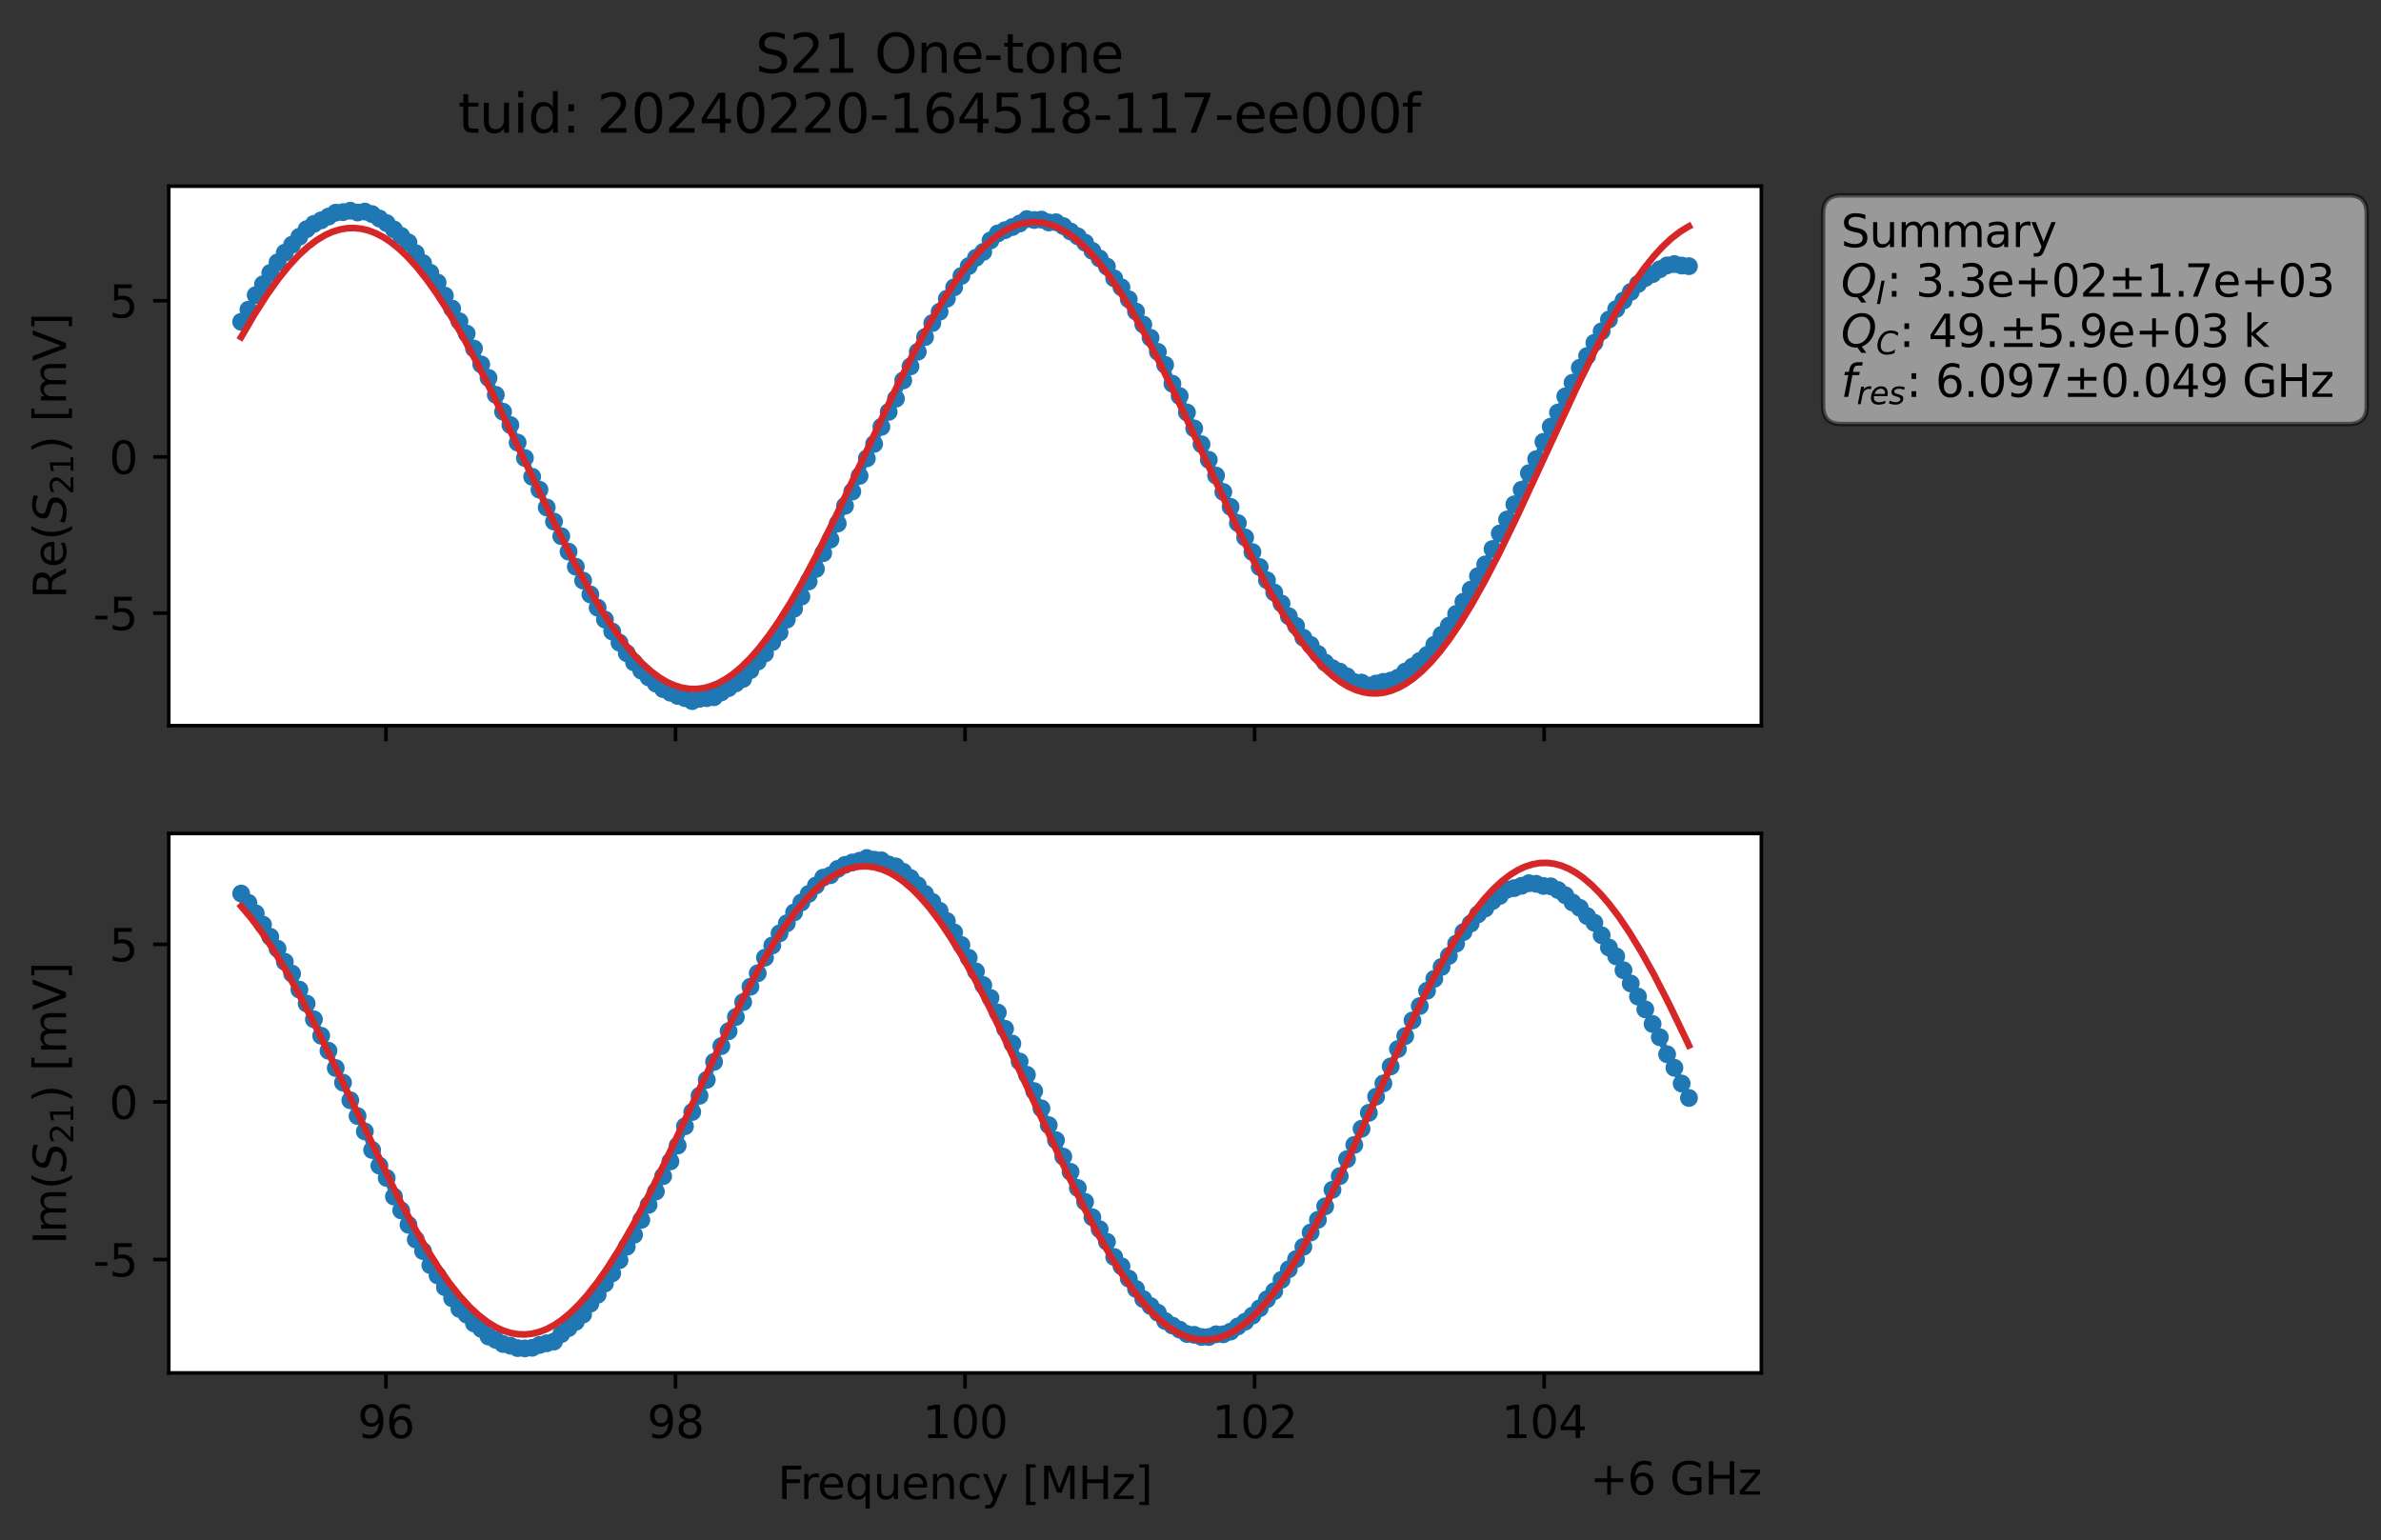 <?xml version="1.0" encoding="utf-8" standalone="no"?>
<!DOCTYPE svg PUBLIC "-//W3C//DTD SVG 1.1//EN"
  "http://www.w3.org/Graphics/SVG/1.1/DTD/svg11.dtd">
<svg xmlns:xlink="http://www.w3.org/1999/xlink" width="533.924pt" height="345.428pt" viewBox="0 0 533.924 345.428" xmlns="http://www.w3.org/2000/svg" version="1.1">
 <rect x="0" y="0" width="533.924" height="345.428" fill="#333333" stroke="none"/>
 <defs>
  <style type="text/css">*{stroke-linejoin: round; stroke-linecap: butt}</style>
 </defs>
 <g id="figure_1">
  <g id="patch_1">
   <path d="M 0 345.428 
L 533.924 345.428 
L 533.924 -0 
L 0 -0 
L 0 345.428 
z
" style="fill: none; opacity: 0"/>
  </g>
  <g id="axes_1">
   <g id="patch_2">
    <path d="M 37.848 162.72 
L 394.968 162.72 
L 394.968 41.76 
L 37.848 41.76 
z
" style="fill: #ffffff"/>
   </g>
   <g id="matplotlib.axis_1">
    <g id="xtick_1">
     <g id="line2d_1">
      <defs>
       <path id="m286902b053" d="M 0 0 
L 0 3.5 
" style="stroke: #000000; stroke-width: 0.8"/>
      </defs>
      <g>
       <use xlink:href="#m286902b053" x="86.547" y="162.72" style="stroke: #000000; stroke-width: 0.8"/>
      </g>
     </g>
    </g>
    <g id="xtick_2">
     <g id="line2d_2">
      <g>
       <use xlink:href="#m286902b053" x="151.478" y="162.72" style="stroke: #000000; stroke-width: 0.8"/>
      </g>
     </g>
    </g>
    <g id="xtick_3">
     <g id="line2d_3">
      <g>
       <use xlink:href="#m286902b053" x="216.408" y="162.72" style="stroke: #000000; stroke-width: 0.8"/>
      </g>
     </g>
    </g>
    <g id="xtick_4">
     <g id="line2d_4">
      <g>
       <use xlink:href="#m286902b053" x="281.339" y="162.72" style="stroke: #000000; stroke-width: 0.8"/>
      </g>
     </g>
    </g>
    <g id="xtick_5">
     <g id="line2d_5">
      <g>
       <use xlink:href="#m286902b053" x="346.27" y="162.72" style="stroke: #000000; stroke-width: 0.8"/>
      </g>
     </g>
    </g>
   </g>
   <g id="matplotlib.axis_2">
    <g id="ytick_1">
     <g id="line2d_6">
      <defs>
       <path id="m3bfe2c5a7c" d="M 0 0 
L -3.5 0 
" style="stroke: #000000; stroke-width: 0.8"/>
      </defs>
      <g>
       <use xlink:href="#m3bfe2c5a7c" x="37.848" y="137.488" style="stroke: #000000; stroke-width: 0.8"/>
      </g>
     </g>
     <g id="text_1">
      <!-- -5 -->
      <g transform="translate(20.878 141.288) scale(0.1 -0.1)">
       <defs>
        <path id="DejaVuSans-2d" d="M 313 2009 
L 1997 2009 
L 1997 1497 
L 313 1497 
L 313 2009 
z
" transform="scale(0.016)"/>
        <path id="DejaVuSans-35" d="M 691 4666 
L 3169 4666 
L 3169 4134 
L 1269 4134 
L 1269 2991 
Q 1406 3038 1543 3061 
Q 1681 3084 1819 3084 
Q 2600 3084 3056 2656 
Q 3513 2228 3513 1497 
Q 3513 744 3044 326 
Q 2575 -91 1722 -91 
Q 1428 -91 1123 -41 
Q 819 9 494 109 
L 494 744 
Q 775 591 1075 516 
Q 1375 441 1709 441 
Q 2250 441 2565 725 
Q 2881 1009 2881 1497 
Q 2881 1984 2565 2268 
Q 2250 2553 1709 2553 
Q 1456 2553 1204 2497 
Q 953 2441 691 2322 
L 691 4666 
z
" transform="scale(0.016)"/>
       </defs>
       <use xlink:href="#DejaVuSans-2d"/>
       <use xlink:href="#DejaVuSans-35" x="36.084"/>
      </g>
     </g>
    </g>
    <g id="ytick_2">
     <g id="line2d_7">
      <g>
       <use xlink:href="#m3bfe2c5a7c" x="37.848" y="102.461" style="stroke: #000000; stroke-width: 0.8"/>
      </g>
     </g>
     <g id="text_2">
      <!-- 0 -->
      <g transform="translate(24.486 106.26) scale(0.1 -0.1)">
       <defs>
        <path id="DejaVuSans-30" d="M 2034 4250 
Q 1547 4250 1301 3770 
Q 1056 3291 1056 2328 
Q 1056 1369 1301 889 
Q 1547 409 2034 409 
Q 2525 409 2770 889 
Q 3016 1369 3016 2328 
Q 3016 3291 2770 3770 
Q 2525 4250 2034 4250 
z
M 2034 4750 
Q 2819 4750 3233 4129 
Q 3647 3509 3647 2328 
Q 3647 1150 3233 529 
Q 2819 -91 2034 -91 
Q 1250 -91 836 529 
Q 422 1150 422 2328 
Q 422 3509 836 4129 
Q 1250 4750 2034 4750 
z
" transform="scale(0.016)"/>
       </defs>
       <use xlink:href="#DejaVuSans-30"/>
      </g>
     </g>
    </g>
    <g id="ytick_3">
     <g id="line2d_8">
      <g>
       <use xlink:href="#m3bfe2c5a7c" x="37.848" y="67.433" style="stroke: #000000; stroke-width: 0.8"/>
      </g>
     </g>
     <g id="text_3">
      <!-- 5 -->
      <g transform="translate(24.486 71.232) scale(0.1 -0.1)">
       <use xlink:href="#DejaVuSans-35"/>
      </g>
     </g>
    </g>
    <g id="text_4">
     <!-- Re$(S_{21})$ [mV] -->
     <g transform="translate(14.798 134.24) rotate(-90) scale(0.1 -0.1)">
      <defs>
       <path id="DejaVuSans-52" d="M 2841 2188 
Q 3044 2119 3236 1894 
Q 3428 1669 3622 1275 
L 4263 0 
L 3584 0 
L 2988 1197 
Q 2756 1666 2539 1819 
Q 2322 1972 1947 1972 
L 1259 1972 
L 1259 0 
L 628 0 
L 628 4666 
L 2053 4666 
Q 2853 4666 3247 4331 
Q 3641 3997 3641 3322 
Q 3641 2881 3436 2590 
Q 3231 2300 2841 2188 
z
M 1259 4147 
L 1259 2491 
L 2053 2491 
Q 2509 2491 2742 2702 
Q 2975 2913 2975 3322 
Q 2975 3731 2742 3939 
Q 2509 4147 2053 4147 
L 1259 4147 
z
" transform="scale(0.016)"/>
       <path id="DejaVuSans-65" d="M 3597 1894 
L 3597 1613 
L 953 1613 
Q 991 1019 1311 708 
Q 1631 397 2203 397 
Q 2534 397 2845 478 
Q 3156 559 3463 722 
L 3463 178 
Q 3153 47 2828 -22 
Q 2503 -91 2169 -91 
Q 1331 -91 842 396 
Q 353 884 353 1716 
Q 353 2575 817 3079 
Q 1281 3584 2069 3584 
Q 2775 3584 3186 3129 
Q 3597 2675 3597 1894 
z
M 3022 2063 
Q 3016 2534 2758 2815 
Q 2500 3097 2075 3097 
Q 1594 3097 1305 2825 
Q 1016 2553 972 2059 
L 3022 2063 
z
" transform="scale(0.016)"/>
       <path id="DejaVuSans-28" d="M 1984 4856 
Q 1566 4138 1362 3434 
Q 1159 2731 1159 2009 
Q 1159 1288 1364 580 
Q 1569 -128 1984 -844 
L 1484 -844 
Q 1016 -109 783 600 
Q 550 1309 550 2009 
Q 550 2706 781 3412 
Q 1013 4119 1484 4856 
L 1984 4856 
z
" transform="scale(0.016)"/>
       <path id="DejaVuSans-Oblique-53" d="M 3859 4513 
L 3738 3897 
Q 3422 4066 3111 4152 
Q 2800 4238 2509 4238 
Q 1944 4238 1609 3991 
Q 1275 3744 1275 3334 
Q 1275 3109 1398 2989 
Q 1522 2869 2034 2731 
L 2413 2638 
Q 3053 2472 3303 2217 
Q 3553 1963 3553 1503 
Q 3553 797 2998 353 
Q 2444 -91 1538 -91 
Q 1166 -91 791 -17 
Q 416 56 38 206 
L 166 856 
Q 513 641 861 531 
Q 1209 422 1556 422 
Q 2147 422 2503 684 
Q 2859 947 2859 1369 
Q 2859 1650 2717 1795 
Q 2575 1941 2106 2059 
L 1728 2156 
Q 1081 2325 845 2545 
Q 609 2766 609 3163 
Q 609 3859 1145 4304 
Q 1681 4750 2541 4750 
Q 2875 4750 3203 4690 
Q 3531 4631 3859 4513 
z
" transform="scale(0.016)"/>
       <path id="DejaVuSans-32" d="M 1228 531 
L 3431 531 
L 3431 0 
L 469 0 
L 469 531 
Q 828 903 1448 1529 
Q 2069 2156 2228 2338 
Q 2531 2678 2651 2914 
Q 2772 3150 2772 3378 
Q 2772 3750 2511 3984 
Q 2250 4219 1831 4219 
Q 1534 4219 1204 4116 
Q 875 4013 500 3803 
L 500 4441 
Q 881 4594 1212 4672 
Q 1544 4750 1819 4750 
Q 2544 4750 2975 4387 
Q 3406 4025 3406 3419 
Q 3406 3131 3298 2873 
Q 3191 2616 2906 2266 
Q 2828 2175 2409 1742 
Q 1991 1309 1228 531 
z
" transform="scale(0.016)"/>
       <path id="DejaVuSans-31" d="M 794 531 
L 1825 531 
L 1825 4091 
L 703 3866 
L 703 4441 
L 1819 4666 
L 2450 4666 
L 2450 531 
L 3481 531 
L 3481 0 
L 794 0 
L 794 531 
z
" transform="scale(0.016)"/>
       <path id="DejaVuSans-29" d="M 513 4856 
L 1013 4856 
Q 1481 4119 1714 3412 
Q 1947 2706 1947 2009 
Q 1947 1309 1714 600 
Q 1481 -109 1013 -844 
L 513 -844 
Q 928 -128 1133 580 
Q 1338 1288 1338 2009 
Q 1338 2731 1133 3434 
Q 928 4138 513 4856 
z
" transform="scale(0.016)"/>
       <path id="DejaVuSans-20" transform="scale(0.016)"/>
       <path id="DejaVuSans-5b" d="M 550 4863 
L 1875 4863 
L 1875 4416 
L 1125 4416 
L 1125 -397 
L 1875 -397 
L 1875 -844 
L 550 -844 
L 550 4863 
z
" transform="scale(0.016)"/>
       <path id="DejaVuSans-6d" d="M 3328 2828 
Q 3544 3216 3844 3400 
Q 4144 3584 4550 3584 
Q 5097 3584 5394 3201 
Q 5691 2819 5691 2113 
L 5691 0 
L 5113 0 
L 5113 2094 
Q 5113 2597 4934 2840 
Q 4756 3084 4391 3084 
Q 3944 3084 3684 2787 
Q 3425 2491 3425 1978 
L 3425 0 
L 2847 0 
L 2847 2094 
Q 2847 2600 2669 2842 
Q 2491 3084 2119 3084 
Q 1678 3084 1418 2786 
Q 1159 2488 1159 1978 
L 1159 0 
L 581 0 
L 581 3500 
L 1159 3500 
L 1159 2956 
Q 1356 3278 1631 3431 
Q 1906 3584 2284 3584 
Q 2666 3584 2933 3390 
Q 3200 3197 3328 2828 
z
" transform="scale(0.016)"/>
       <path id="DejaVuSans-56" d="M 1831 0 
L 50 4666 
L 709 4666 
L 2188 738 
L 3669 4666 
L 4325 4666 
L 2547 0 
L 1831 0 
z
" transform="scale(0.016)"/>
       <path id="DejaVuSans-5d" d="M 1947 4863 
L 1947 -844 
L 622 -844 
L 622 -397 
L 1369 -397 
L 1369 4416 
L 622 4416 
L 622 4863 
L 1947 4863 
z
" transform="scale(0.016)"/>
      </defs>
      <use xlink:href="#DejaVuSans-52" transform="translate(0 0.016)"/>
      <use xlink:href="#DejaVuSans-65" transform="translate(69.482 0.016)"/>
      <use xlink:href="#DejaVuSans-28" transform="translate(131.006 0.016)"/>
      <use xlink:href="#DejaVuSans-Oblique-53" transform="translate(170.02 0.016)"/>
      <use xlink:href="#DejaVuSans-32" transform="translate(233.496 -16.391) scale(0.7)"/>
      <use xlink:href="#DejaVuSans-31" transform="translate(278.032 -16.391) scale(0.7)"/>
      <use xlink:href="#DejaVuSans-29" transform="translate(325.303 0.016)"/>
      <use xlink:href="#DejaVuSans-20" transform="translate(364.316 0.016)"/>
      <use xlink:href="#DejaVuSans-5b" transform="translate(396.104 0.016)"/>
      <use xlink:href="#DejaVuSans-6d" transform="translate(435.117 0.016)"/>
      <use xlink:href="#DejaVuSans-56" transform="translate(532.529 0.016)"/>
      <use xlink:href="#DejaVuSans-5d" transform="translate(600.938 0.016)"/>
     </g>
    </g>
   </g>
   <g id="line2d_9">
    <path d="M 54.081 72.159 
L 55.713 69.442 
L 57.344 66.177 
L 62.238 58.844 
L 63.87 56.67 
L 68.764 51.389 
L 70.395 50.215 
L 75.29 47.697 
L 76.921 47.575 
L 78.553 47.258 
L 80.184 47.654 
L 81.815 47.441 
L 83.447 48.016 
L 86.71 50.036 
L 91.604 54.361 
L 94.867 58.994 
L 98.13 63.364 
L 103.024 72.048 
L 104.655 74.811 
L 109.55 84.742 
L 112.813 92.326 
L 114.444 95.307 
L 116.076 99.247 
L 117.707 102.709 
L 119.338 106.915 
L 120.97 109.822 
L 122.601 113.794 
L 125.864 120.239 
L 129.127 127.076 
L 134.021 136.265 
L 138.916 144.123 
L 140.547 146.484 
L 142.178 148.554 
L 143.81 150.385 
L 147.073 153.298 
L 148.704 154.539 
L 151.967 156.071 
L 153.598 156.561 
L 155.23 157.222 
L 156.861 156.706 
L 160.124 156.353 
L 163.387 154.308 
L 166.65 152.228 
L 171.544 146.541 
L 173.176 144.009 
L 174.807 141.851 
L 176.438 138.948 
L 178.07 136.507 
L 179.701 133.803 
L 181.333 130.39 
L 182.964 127.589 
L 184.596 124.054 
L 186.227 120.992 
L 187.858 117.393 
L 189.49 113.424 
L 191.121 110.226 
L 192.753 106.716 
L 194.384 102.794 
L 196.016 99.548 
L 197.647 95.713 
L 199.278 92.364 
L 200.91 89.4 
L 202.541 85.312 
L 205.804 78.884 
L 209.067 72.454 
L 210.698 69.906 
L 212.33 66.985 
L 215.593 61.874 
L 217.224 59.676 
L 218.856 57.808 
L 220.487 56.493 
L 222.118 53.918 
L 223.75 52.345 
L 228.644 50.134 
L 230.276 49.13 
L 231.907 49.335 
L 233.538 49.247 
L 235.17 49.886 
L 236.801 49.839 
L 238.433 50.693 
L 243.327 54.427 
L 248.221 59.779 
L 249.853 62.428 
L 251.484 64.438 
L 254.747 69.866 
L 258.01 75.756 
L 261.273 81.814 
L 262.904 86.046 
L 264.536 88.822 
L 269.43 99.628 
L 279.218 120.533 
L 284.113 130.128 
L 285.744 132.865 
L 287.376 135.333 
L 289.007 138.189 
L 290.638 140.351 
L 292.27 143.003 
L 293.901 144.624 
L 297.164 148.585 
L 298.796 149.846 
L 300.427 150.6 
L 302.059 151.676 
L 303.69 152.955 
L 305.321 153.065 
L 306.953 153.739 
L 310.216 152.902 
L 311.847 152.62 
L 313.479 151.969 
L 315.11 150.607 
L 318.373 148.214 
L 320.004 146.882 
L 323.267 142.36 
L 324.899 140.292 
L 328.161 134.938 
L 329.793 132.239 
L 331.424 129.199 
L 333.056 126.582 
L 336.319 119.629 
L 337.95 116.5 
L 344.476 102.971 
L 346.107 99.082 
L 351.001 88.893 
L 352.633 85.833 
L 354.264 82.467 
L 355.896 79.83 
L 357.527 76.88 
L 362.421 69.308 
L 367.316 63.687 
L 368.947 62.343 
L 370.579 61.477 
L 372.21 60.38 
L 373.841 59.516 
L 375.473 59.216 
L 377.104 59.555 
L 378.736 59.694 
L 378.736 59.694 
" clip-path="url(#pad49275930)" style="fill: none; stroke: #1f77b4; stroke-width: 1.5; stroke-linecap: square"/>
    <defs>
     <path id="m55c624d3a1" d="M 0 1.5 
C 0.398 1.5 0.779 1.342 1.061 1.061 
C 1.342 0.779 1.5 0.398 1.5 0 
C 1.5 -0.398 1.342 -0.779 1.061 -1.061 
C 0.779 -1.342 0.398 -1.5 0 -1.5 
C -0.398 -1.5 -0.779 -1.342 -1.061 -1.061 
C -1.342 -0.779 -1.5 -0.398 -1.5 0 
C -1.5 0.398 -1.342 0.779 -1.061 1.061 
C -0.779 1.342 -0.398 1.5 0 1.5 
z
" style="stroke: #1f77b4"/>
    </defs>
    <g clip-path="url(#pad49275930)">
     <use xlink:href="#m55c624d3a1" x="54.081" y="72.159" style="fill: #1f77b4; stroke: #1f77b4"/>
     <use xlink:href="#m55c624d3a1" x="55.713" y="69.442" style="fill: #1f77b4; stroke: #1f77b4"/>
     <use xlink:href="#m55c624d3a1" x="57.344" y="66.177" style="fill: #1f77b4; stroke: #1f77b4"/>
     <use xlink:href="#m55c624d3a1" x="58.975" y="63.748" style="fill: #1f77b4; stroke: #1f77b4"/>
     <use xlink:href="#m55c624d3a1" x="60.607" y="61.195" style="fill: #1f77b4; stroke: #1f77b4"/>
     <use xlink:href="#m55c624d3a1" x="62.238" y="58.844" style="fill: #1f77b4; stroke: #1f77b4"/>
     <use xlink:href="#m55c624d3a1" x="63.87" y="56.67" style="fill: #1f77b4; stroke: #1f77b4"/>
     <use xlink:href="#m55c624d3a1" x="65.501" y="54.873" style="fill: #1f77b4; stroke: #1f77b4"/>
     <use xlink:href="#m55c624d3a1" x="67.133" y="53.091" style="fill: #1f77b4; stroke: #1f77b4"/>
     <use xlink:href="#m55c624d3a1" x="68.764" y="51.389" style="fill: #1f77b4; stroke: #1f77b4"/>
     <use xlink:href="#m55c624d3a1" x="70.395" y="50.215" style="fill: #1f77b4; stroke: #1f77b4"/>
     <use xlink:href="#m55c624d3a1" x="72.027" y="49.405" style="fill: #1f77b4; stroke: #1f77b4"/>
     <use xlink:href="#m55c624d3a1" x="73.658" y="48.569" style="fill: #1f77b4; stroke: #1f77b4"/>
     <use xlink:href="#m55c624d3a1" x="75.29" y="47.697" style="fill: #1f77b4; stroke: #1f77b4"/>
     <use xlink:href="#m55c624d3a1" x="76.921" y="47.575" style="fill: #1f77b4; stroke: #1f77b4"/>
     <use xlink:href="#m55c624d3a1" x="78.553" y="47.258" style="fill: #1f77b4; stroke: #1f77b4"/>
     <use xlink:href="#m55c624d3a1" x="80.184" y="47.654" style="fill: #1f77b4; stroke: #1f77b4"/>
     <use xlink:href="#m55c624d3a1" x="81.815" y="47.441" style="fill: #1f77b4; stroke: #1f77b4"/>
     <use xlink:href="#m55c624d3a1" x="83.447" y="48.016" style="fill: #1f77b4; stroke: #1f77b4"/>
     <use xlink:href="#m55c624d3a1" x="85.078" y="48.999" style="fill: #1f77b4; stroke: #1f77b4"/>
     <use xlink:href="#m55c624d3a1" x="86.71" y="50.036" style="fill: #1f77b4; stroke: #1f77b4"/>
     <use xlink:href="#m55c624d3a1" x="88.341" y="51.451" style="fill: #1f77b4; stroke: #1f77b4"/>
     <use xlink:href="#m55c624d3a1" x="89.973" y="52.892" style="fill: #1f77b4; stroke: #1f77b4"/>
     <use xlink:href="#m55c624d3a1" x="91.604" y="54.361" style="fill: #1f77b4; stroke: #1f77b4"/>
     <use xlink:href="#m55c624d3a1" x="93.235" y="56.775" style="fill: #1f77b4; stroke: #1f77b4"/>
     <use xlink:href="#m55c624d3a1" x="94.867" y="58.994" style="fill: #1f77b4; stroke: #1f77b4"/>
     <use xlink:href="#m55c624d3a1" x="96.498" y="61.158" style="fill: #1f77b4; stroke: #1f77b4"/>
     <use xlink:href="#m55c624d3a1" x="98.13" y="63.364" style="fill: #1f77b4; stroke: #1f77b4"/>
     <use xlink:href="#m55c624d3a1" x="99.761" y="66.287" style="fill: #1f77b4; stroke: #1f77b4"/>
     <use xlink:href="#m55c624d3a1" x="101.393" y="69.205" style="fill: #1f77b4; stroke: #1f77b4"/>
     <use xlink:href="#m55c624d3a1" x="103.024" y="72.048" style="fill: #1f77b4; stroke: #1f77b4"/>
     <use xlink:href="#m55c624d3a1" x="104.655" y="74.811" style="fill: #1f77b4; stroke: #1f77b4"/>
     <use xlink:href="#m55c624d3a1" x="106.287" y="78.166" style="fill: #1f77b4; stroke: #1f77b4"/>
     <use xlink:href="#m55c624d3a1" x="107.918" y="81.723" style="fill: #1f77b4; stroke: #1f77b4"/>
     <use xlink:href="#m55c624d3a1" x="109.55" y="84.742" style="fill: #1f77b4; stroke: #1f77b4"/>
     <use xlink:href="#m55c624d3a1" x="111.181" y="88.539" style="fill: #1f77b4; stroke: #1f77b4"/>
     <use xlink:href="#m55c624d3a1" x="112.813" y="92.326" style="fill: #1f77b4; stroke: #1f77b4"/>
     <use xlink:href="#m55c624d3a1" x="114.444" y="95.307" style="fill: #1f77b4; stroke: #1f77b4"/>
     <use xlink:href="#m55c624d3a1" x="116.076" y="99.247" style="fill: #1f77b4; stroke: #1f77b4"/>
     <use xlink:href="#m55c624d3a1" x="117.707" y="102.709" style="fill: #1f77b4; stroke: #1f77b4"/>
     <use xlink:href="#m55c624d3a1" x="119.338" y="106.915" style="fill: #1f77b4; stroke: #1f77b4"/>
     <use xlink:href="#m55c624d3a1" x="120.97" y="109.822" style="fill: #1f77b4; stroke: #1f77b4"/>
     <use xlink:href="#m55c624d3a1" x="122.601" y="113.794" style="fill: #1f77b4; stroke: #1f77b4"/>
     <use xlink:href="#m55c624d3a1" x="124.233" y="116.959" style="fill: #1f77b4; stroke: #1f77b4"/>
     <use xlink:href="#m55c624d3a1" x="125.864" y="120.239" style="fill: #1f77b4; stroke: #1f77b4"/>
     <use xlink:href="#m55c624d3a1" x="127.496" y="123.703" style="fill: #1f77b4; stroke: #1f77b4"/>
     <use xlink:href="#m55c624d3a1" x="129.127" y="127.076" style="fill: #1f77b4; stroke: #1f77b4"/>
     <use xlink:href="#m55c624d3a1" x="130.758" y="130.194" style="fill: #1f77b4; stroke: #1f77b4"/>
     <use xlink:href="#m55c624d3a1" x="132.39" y="133.304" style="fill: #1f77b4; stroke: #1f77b4"/>
     <use xlink:href="#m55c624d3a1" x="134.021" y="136.265" style="fill: #1f77b4; stroke: #1f77b4"/>
     <use xlink:href="#m55c624d3a1" x="135.653" y="138.927" style="fill: #1f77b4; stroke: #1f77b4"/>
     <use xlink:href="#m55c624d3a1" x="137.284" y="141.607" style="fill: #1f77b4; stroke: #1f77b4"/>
     <use xlink:href="#m55c624d3a1" x="138.916" y="144.123" style="fill: #1f77b4; stroke: #1f77b4"/>
     <use xlink:href="#m55c624d3a1" x="140.547" y="146.484" style="fill: #1f77b4; stroke: #1f77b4"/>
     <use xlink:href="#m55c624d3a1" x="142.178" y="148.554" style="fill: #1f77b4; stroke: #1f77b4"/>
     <use xlink:href="#m55c624d3a1" x="143.81" y="150.385" style="fill: #1f77b4; stroke: #1f77b4"/>
     <use xlink:href="#m55c624d3a1" x="145.441" y="151.9" style="fill: #1f77b4; stroke: #1f77b4"/>
     <use xlink:href="#m55c624d3a1" x="147.073" y="153.298" style="fill: #1f77b4; stroke: #1f77b4"/>
     <use xlink:href="#m55c624d3a1" x="148.704" y="154.539" style="fill: #1f77b4; stroke: #1f77b4"/>
     <use xlink:href="#m55c624d3a1" x="150.336" y="155.345" style="fill: #1f77b4; stroke: #1f77b4"/>
     <use xlink:href="#m55c624d3a1" x="151.967" y="156.071" style="fill: #1f77b4; stroke: #1f77b4"/>
     <use xlink:href="#m55c624d3a1" x="153.598" y="156.561" style="fill: #1f77b4; stroke: #1f77b4"/>
     <use xlink:href="#m55c624d3a1" x="155.23" y="157.222" style="fill: #1f77b4; stroke: #1f77b4"/>
     <use xlink:href="#m55c624d3a1" x="156.861" y="156.706" style="fill: #1f77b4; stroke: #1f77b4"/>
     <use xlink:href="#m55c624d3a1" x="158.493" y="156.559" style="fill: #1f77b4; stroke: #1f77b4"/>
     <use xlink:href="#m55c624d3a1" x="160.124" y="156.353" style="fill: #1f77b4; stroke: #1f77b4"/>
     <use xlink:href="#m55c624d3a1" x="161.756" y="155.27" style="fill: #1f77b4; stroke: #1f77b4"/>
     <use xlink:href="#m55c624d3a1" x="163.387" y="154.308" style="fill: #1f77b4; stroke: #1f77b4"/>
     <use xlink:href="#m55c624d3a1" x="165.018" y="153.24" style="fill: #1f77b4; stroke: #1f77b4"/>
     <use xlink:href="#m55c624d3a1" x="166.65" y="152.228" style="fill: #1f77b4; stroke: #1f77b4"/>
     <use xlink:href="#m55c624d3a1" x="168.281" y="150.286" style="fill: #1f77b4; stroke: #1f77b4"/>
     <use xlink:href="#m55c624d3a1" x="169.913" y="148.366" style="fill: #1f77b4; stroke: #1f77b4"/>
     <use xlink:href="#m55c624d3a1" x="171.544" y="146.541" style="fill: #1f77b4; stroke: #1f77b4"/>
     <use xlink:href="#m55c624d3a1" x="173.176" y="144.009" style="fill: #1f77b4; stroke: #1f77b4"/>
     <use xlink:href="#m55c624d3a1" x="174.807" y="141.851" style="fill: #1f77b4; stroke: #1f77b4"/>
     <use xlink:href="#m55c624d3a1" x="176.438" y="138.948" style="fill: #1f77b4; stroke: #1f77b4"/>
     <use xlink:href="#m55c624d3a1" x="178.07" y="136.507" style="fill: #1f77b4; stroke: #1f77b4"/>
     <use xlink:href="#m55c624d3a1" x="179.701" y="133.803" style="fill: #1f77b4; stroke: #1f77b4"/>
     <use xlink:href="#m55c624d3a1" x="181.333" y="130.39" style="fill: #1f77b4; stroke: #1f77b4"/>
     <use xlink:href="#m55c624d3a1" x="182.964" y="127.589" style="fill: #1f77b4; stroke: #1f77b4"/>
     <use xlink:href="#m55c624d3a1" x="184.596" y="124.054" style="fill: #1f77b4; stroke: #1f77b4"/>
     <use xlink:href="#m55c624d3a1" x="186.227" y="120.992" style="fill: #1f77b4; stroke: #1f77b4"/>
     <use xlink:href="#m55c624d3a1" x="187.858" y="117.393" style="fill: #1f77b4; stroke: #1f77b4"/>
     <use xlink:href="#m55c624d3a1" x="189.49" y="113.424" style="fill: #1f77b4; stroke: #1f77b4"/>
     <use xlink:href="#m55c624d3a1" x="191.121" y="110.226" style="fill: #1f77b4; stroke: #1f77b4"/>
     <use xlink:href="#m55c624d3a1" x="192.753" y="106.716" style="fill: #1f77b4; stroke: #1f77b4"/>
     <use xlink:href="#m55c624d3a1" x="194.384" y="102.794" style="fill: #1f77b4; stroke: #1f77b4"/>
     <use xlink:href="#m55c624d3a1" x="196.016" y="99.548" style="fill: #1f77b4; stroke: #1f77b4"/>
     <use xlink:href="#m55c624d3a1" x="197.647" y="95.713" style="fill: #1f77b4; stroke: #1f77b4"/>
     <use xlink:href="#m55c624d3a1" x="199.278" y="92.364" style="fill: #1f77b4; stroke: #1f77b4"/>
     <use xlink:href="#m55c624d3a1" x="200.91" y="89.4" style="fill: #1f77b4; stroke: #1f77b4"/>
     <use xlink:href="#m55c624d3a1" x="202.541" y="85.312" style="fill: #1f77b4; stroke: #1f77b4"/>
     <use xlink:href="#m55c624d3a1" x="204.173" y="82.164" style="fill: #1f77b4; stroke: #1f77b4"/>
     <use xlink:href="#m55c624d3a1" x="205.804" y="78.884" style="fill: #1f77b4; stroke: #1f77b4"/>
     <use xlink:href="#m55c624d3a1" x="207.436" y="75.595" style="fill: #1f77b4; stroke: #1f77b4"/>
     <use xlink:href="#m55c624d3a1" x="209.067" y="72.454" style="fill: #1f77b4; stroke: #1f77b4"/>
     <use xlink:href="#m55c624d3a1" x="210.698" y="69.906" style="fill: #1f77b4; stroke: #1f77b4"/>
     <use xlink:href="#m55c624d3a1" x="212.33" y="66.985" style="fill: #1f77b4; stroke: #1f77b4"/>
     <use xlink:href="#m55c624d3a1" x="213.961" y="64.432" style="fill: #1f77b4; stroke: #1f77b4"/>
     <use xlink:href="#m55c624d3a1" x="215.593" y="61.874" style="fill: #1f77b4; stroke: #1f77b4"/>
     <use xlink:href="#m55c624d3a1" x="217.224" y="59.676" style="fill: #1f77b4; stroke: #1f77b4"/>
     <use xlink:href="#m55c624d3a1" x="218.856" y="57.808" style="fill: #1f77b4; stroke: #1f77b4"/>
     <use xlink:href="#m55c624d3a1" x="220.487" y="56.493" style="fill: #1f77b4; stroke: #1f77b4"/>
     <use xlink:href="#m55c624d3a1" x="222.118" y="53.918" style="fill: #1f77b4; stroke: #1f77b4"/>
     <use xlink:href="#m55c624d3a1" x="223.75" y="52.345" style="fill: #1f77b4; stroke: #1f77b4"/>
     <use xlink:href="#m55c624d3a1" x="225.381" y="51.609" style="fill: #1f77b4; stroke: #1f77b4"/>
     <use xlink:href="#m55c624d3a1" x="227.013" y="50.913" style="fill: #1f77b4; stroke: #1f77b4"/>
     <use xlink:href="#m55c624d3a1" x="228.644" y="50.134" style="fill: #1f77b4; stroke: #1f77b4"/>
     <use xlink:href="#m55c624d3a1" x="230.276" y="49.13" style="fill: #1f77b4; stroke: #1f77b4"/>
     <use xlink:href="#m55c624d3a1" x="231.907" y="49.335" style="fill: #1f77b4; stroke: #1f77b4"/>
     <use xlink:href="#m55c624d3a1" x="233.538" y="49.247" style="fill: #1f77b4; stroke: #1f77b4"/>
     <use xlink:href="#m55c624d3a1" x="235.17" y="49.886" style="fill: #1f77b4; stroke: #1f77b4"/>
     <use xlink:href="#m55c624d3a1" x="236.801" y="49.839" style="fill: #1f77b4; stroke: #1f77b4"/>
     <use xlink:href="#m55c624d3a1" x="238.433" y="50.693" style="fill: #1f77b4; stroke: #1f77b4"/>
     <use xlink:href="#m55c624d3a1" x="240.064" y="51.908" style="fill: #1f77b4; stroke: #1f77b4"/>
     <use xlink:href="#m55c624d3a1" x="241.696" y="52.998" style="fill: #1f77b4; stroke: #1f77b4"/>
     <use xlink:href="#m55c624d3a1" x="243.327" y="54.427" style="fill: #1f77b4; stroke: #1f77b4"/>
     <use xlink:href="#m55c624d3a1" x="244.958" y="56.254" style="fill: #1f77b4; stroke: #1f77b4"/>
     <use xlink:href="#m55c624d3a1" x="246.59" y="57.975" style="fill: #1f77b4; stroke: #1f77b4"/>
     <use xlink:href="#m55c624d3a1" x="248.221" y="59.779" style="fill: #1f77b4; stroke: #1f77b4"/>
     <use xlink:href="#m55c624d3a1" x="249.853" y="62.428" style="fill: #1f77b4; stroke: #1f77b4"/>
     <use xlink:href="#m55c624d3a1" x="251.484" y="64.438" style="fill: #1f77b4; stroke: #1f77b4"/>
     <use xlink:href="#m55c624d3a1" x="253.116" y="67.121" style="fill: #1f77b4; stroke: #1f77b4"/>
     <use xlink:href="#m55c624d3a1" x="254.747" y="69.866" style="fill: #1f77b4; stroke: #1f77b4"/>
     <use xlink:href="#m55c624d3a1" x="256.378" y="72.78" style="fill: #1f77b4; stroke: #1f77b4"/>
     <use xlink:href="#m55c624d3a1" x="258.01" y="75.756" style="fill: #1f77b4; stroke: #1f77b4"/>
     <use xlink:href="#m55c624d3a1" x="259.641" y="78.9" style="fill: #1f77b4; stroke: #1f77b4"/>
     <use xlink:href="#m55c624d3a1" x="261.273" y="81.814" style="fill: #1f77b4; stroke: #1f77b4"/>
     <use xlink:href="#m55c624d3a1" x="262.904" y="86.046" style="fill: #1f77b4; stroke: #1f77b4"/>
     <use xlink:href="#m55c624d3a1" x="264.536" y="88.822" style="fill: #1f77b4; stroke: #1f77b4"/>
     <use xlink:href="#m55c624d3a1" x="266.167" y="92.498" style="fill: #1f77b4; stroke: #1f77b4"/>
     <use xlink:href="#m55c624d3a1" x="267.798" y="96.078" style="fill: #1f77b4; stroke: #1f77b4"/>
     <use xlink:href="#m55c624d3a1" x="269.43" y="99.628" style="fill: #1f77b4; stroke: #1f77b4"/>
     <use xlink:href="#m55c624d3a1" x="271.061" y="103.121" style="fill: #1f77b4; stroke: #1f77b4"/>
     <use xlink:href="#m55c624d3a1" x="272.693" y="106.648" style="fill: #1f77b4; stroke: #1f77b4"/>
     <use xlink:href="#m55c624d3a1" x="274.324" y="110.327" style="fill: #1f77b4; stroke: #1f77b4"/>
     <use xlink:href="#m55c624d3a1" x="275.956" y="113.671" style="fill: #1f77b4; stroke: #1f77b4"/>
     <use xlink:href="#m55c624d3a1" x="277.587" y="117.304" style="fill: #1f77b4; stroke: #1f77b4"/>
     <use xlink:href="#m55c624d3a1" x="279.218" y="120.533" style="fill: #1f77b4; stroke: #1f77b4"/>
     <use xlink:href="#m55c624d3a1" x="280.85" y="123.804" style="fill: #1f77b4; stroke: #1f77b4"/>
     <use xlink:href="#m55c624d3a1" x="282.481" y="127.161" style="fill: #1f77b4; stroke: #1f77b4"/>
     <use xlink:href="#m55c624d3a1" x="284.113" y="130.128" style="fill: #1f77b4; stroke: #1f77b4"/>
     <use xlink:href="#m55c624d3a1" x="285.744" y="132.865" style="fill: #1f77b4; stroke: #1f77b4"/>
     <use xlink:href="#m55c624d3a1" x="287.376" y="135.333" style="fill: #1f77b4; stroke: #1f77b4"/>
     <use xlink:href="#m55c624d3a1" x="289.007" y="138.189" style="fill: #1f77b4; stroke: #1f77b4"/>
     <use xlink:href="#m55c624d3a1" x="290.638" y="140.351" style="fill: #1f77b4; stroke: #1f77b4"/>
     <use xlink:href="#m55c624d3a1" x="292.27" y="143.003" style="fill: #1f77b4; stroke: #1f77b4"/>
     <use xlink:href="#m55c624d3a1" x="293.901" y="144.624" style="fill: #1f77b4; stroke: #1f77b4"/>
     <use xlink:href="#m55c624d3a1" x="295.533" y="146.636" style="fill: #1f77b4; stroke: #1f77b4"/>
     <use xlink:href="#m55c624d3a1" x="297.164" y="148.585" style="fill: #1f77b4; stroke: #1f77b4"/>
     <use xlink:href="#m55c624d3a1" x="298.796" y="149.846" style="fill: #1f77b4; stroke: #1f77b4"/>
     <use xlink:href="#m55c624d3a1" x="300.427" y="150.6" style="fill: #1f77b4; stroke: #1f77b4"/>
     <use xlink:href="#m55c624d3a1" x="302.059" y="151.676" style="fill: #1f77b4; stroke: #1f77b4"/>
     <use xlink:href="#m55c624d3a1" x="303.69" y="152.955" style="fill: #1f77b4; stroke: #1f77b4"/>
     <use xlink:href="#m55c624d3a1" x="305.321" y="153.065" style="fill: #1f77b4; stroke: #1f77b4"/>
     <use xlink:href="#m55c624d3a1" x="306.953" y="153.739" style="fill: #1f77b4; stroke: #1f77b4"/>
     <use xlink:href="#m55c624d3a1" x="308.584" y="153.28" style="fill: #1f77b4; stroke: #1f77b4"/>
     <use xlink:href="#m55c624d3a1" x="310.216" y="152.902" style="fill: #1f77b4; stroke: #1f77b4"/>
     <use xlink:href="#m55c624d3a1" x="311.847" y="152.62" style="fill: #1f77b4; stroke: #1f77b4"/>
     <use xlink:href="#m55c624d3a1" x="313.479" y="151.969" style="fill: #1f77b4; stroke: #1f77b4"/>
     <use xlink:href="#m55c624d3a1" x="315.11" y="150.607" style="fill: #1f77b4; stroke: #1f77b4"/>
     <use xlink:href="#m55c624d3a1" x="316.741" y="149.478" style="fill: #1f77b4; stroke: #1f77b4"/>
     <use xlink:href="#m55c624d3a1" x="318.373" y="148.214" style="fill: #1f77b4; stroke: #1f77b4"/>
     <use xlink:href="#m55c624d3a1" x="320.004" y="146.882" style="fill: #1f77b4; stroke: #1f77b4"/>
     <use xlink:href="#m55c624d3a1" x="321.636" y="144.593" style="fill: #1f77b4; stroke: #1f77b4"/>
     <use xlink:href="#m55c624d3a1" x="323.267" y="142.36" style="fill: #1f77b4; stroke: #1f77b4"/>
     <use xlink:href="#m55c624d3a1" x="324.899" y="140.292" style="fill: #1f77b4; stroke: #1f77b4"/>
     <use xlink:href="#m55c624d3a1" x="326.53" y="137.679" style="fill: #1f77b4; stroke: #1f77b4"/>
     <use xlink:href="#m55c624d3a1" x="328.161" y="134.938" style="fill: #1f77b4; stroke: #1f77b4"/>
     <use xlink:href="#m55c624d3a1" x="329.793" y="132.239" style="fill: #1f77b4; stroke: #1f77b4"/>
     <use xlink:href="#m55c624d3a1" x="331.424" y="129.199" style="fill: #1f77b4; stroke: #1f77b4"/>
     <use xlink:href="#m55c624d3a1" x="333.056" y="126.582" style="fill: #1f77b4; stroke: #1f77b4"/>
     <use xlink:href="#m55c624d3a1" x="334.687" y="123.118" style="fill: #1f77b4; stroke: #1f77b4"/>
     <use xlink:href="#m55c624d3a1" x="336.319" y="119.629" style="fill: #1f77b4; stroke: #1f77b4"/>
     <use xlink:href="#m55c624d3a1" x="337.95" y="116.5" style="fill: #1f77b4; stroke: #1f77b4"/>
     <use xlink:href="#m55c624d3a1" x="339.581" y="113.09" style="fill: #1f77b4; stroke: #1f77b4"/>
     <use xlink:href="#m55c624d3a1" x="341.213" y="109.824" style="fill: #1f77b4; stroke: #1f77b4"/>
     <use xlink:href="#m55c624d3a1" x="342.844" y="106.108" style="fill: #1f77b4; stroke: #1f77b4"/>
     <use xlink:href="#m55c624d3a1" x="344.476" y="102.971" style="fill: #1f77b4; stroke: #1f77b4"/>
     <use xlink:href="#m55c624d3a1" x="346.107" y="99.082" style="fill: #1f77b4; stroke: #1f77b4"/>
     <use xlink:href="#m55c624d3a1" x="347.739" y="95.677" style="fill: #1f77b4; stroke: #1f77b4"/>
     <use xlink:href="#m55c624d3a1" x="349.37" y="92.514" style="fill: #1f77b4; stroke: #1f77b4"/>
     <use xlink:href="#m55c624d3a1" x="351.001" y="88.893" style="fill: #1f77b4; stroke: #1f77b4"/>
     <use xlink:href="#m55c624d3a1" x="352.633" y="85.833" style="fill: #1f77b4; stroke: #1f77b4"/>
     <use xlink:href="#m55c624d3a1" x="354.264" y="82.467" style="fill: #1f77b4; stroke: #1f77b4"/>
     <use xlink:href="#m55c624d3a1" x="355.896" y="79.83" style="fill: #1f77b4; stroke: #1f77b4"/>
     <use xlink:href="#m55c624d3a1" x="357.527" y="76.88" style="fill: #1f77b4; stroke: #1f77b4"/>
     <use xlink:href="#m55c624d3a1" x="359.159" y="74.289" style="fill: #1f77b4; stroke: #1f77b4"/>
     <use xlink:href="#m55c624d3a1" x="360.79" y="71.667" style="fill: #1f77b4; stroke: #1f77b4"/>
     <use xlink:href="#m55c624d3a1" x="362.421" y="69.308" style="fill: #1f77b4; stroke: #1f77b4"/>
     <use xlink:href="#m55c624d3a1" x="364.053" y="67.402" style="fill: #1f77b4; stroke: #1f77b4"/>
     <use xlink:href="#m55c624d3a1" x="365.684" y="65.469" style="fill: #1f77b4; stroke: #1f77b4"/>
     <use xlink:href="#m55c624d3a1" x="367.316" y="63.687" style="fill: #1f77b4; stroke: #1f77b4"/>
     <use xlink:href="#m55c624d3a1" x="368.947" y="62.343" style="fill: #1f77b4; stroke: #1f77b4"/>
     <use xlink:href="#m55c624d3a1" x="370.579" y="61.477" style="fill: #1f77b4; stroke: #1f77b4"/>
     <use xlink:href="#m55c624d3a1" x="372.21" y="60.38" style="fill: #1f77b4; stroke: #1f77b4"/>
     <use xlink:href="#m55c624d3a1" x="373.841" y="59.516" style="fill: #1f77b4; stroke: #1f77b4"/>
     <use xlink:href="#m55c624d3a1" x="375.473" y="59.216" style="fill: #1f77b4; stroke: #1f77b4"/>
     <use xlink:href="#m55c624d3a1" x="377.104" y="59.555" style="fill: #1f77b4; stroke: #1f77b4"/>
     <use xlink:href="#m55c624d3a1" x="378.736" y="59.694" style="fill: #1f77b4; stroke: #1f77b4"/>
    </g>
   </g>
   <g id="line2d_10">
    <path d="M 54.081 75.602 
L 57.006 70.58 
L 59.931 66.011 
L 62.531 62.382 
L 64.805 59.575 
L 67.08 57.138 
L 69.03 55.361 
L 70.98 53.882 
L 72.93 52.713 
L 74.555 51.98 
L 76.18 51.471 
L 77.805 51.187 
L 79.43 51.131 
L 81.054 51.302 
L 82.679 51.7 
L 84.304 52.324 
L 85.929 53.17 
L 87.554 54.236 
L 89.504 55.797 
L 91.454 57.658 
L 93.404 59.807 
L 95.679 62.66 
L 97.953 65.861 
L 100.553 69.911 
L 103.478 74.912 
L 106.728 80.937 
L 110.628 88.673 
L 116.152 100.206 
L 124.927 118.573 
L 128.826 126.226 
L 132.076 132.156 
L 135.001 137.051 
L 137.601 140.991 
L 139.876 144.082 
L 142.151 146.813 
L 144.1 148.849 
L 146.05 150.589 
L 148 152.022 
L 149.625 152.974 
L 151.25 153.701 
L 152.875 154.201 
L 154.5 154.47 
L 156.125 154.508 
L 157.75 154.314 
L 159.375 153.888 
L 160.999 153.233 
L 162.624 152.351 
L 164.249 151.246 
L 166.199 149.633 
L 168.149 147.715 
L 170.099 145.506 
L 172.374 142.578 
L 174.649 139.296 
L 177.248 135.15 
L 180.173 130.037 
L 183.423 123.886 
L 187.323 116.001 
L 192.847 104.267 
L 201.297 86.307 
L 205.197 78.53 
L 208.446 72.503 
L 211.371 67.528 
L 213.971 63.524 
L 216.246 60.383 
L 218.521 57.607 
L 220.471 55.539 
L 222.421 53.772 
L 224.37 52.317 
L 225.995 51.35 
L 227.62 50.611 
L 229.245 50.104 
L 230.87 49.831 
L 232.495 49.793 
L 234.12 49.991 
L 235.745 50.423 
L 237.37 51.088 
L 238.995 51.983 
L 240.619 53.105 
L 242.569 54.742 
L 244.519 56.688 
L 246.469 58.929 
L 248.744 61.898 
L 251.019 65.224 
L 253.619 69.426 
L 256.543 74.605 
L 259.793 80.833 
L 263.693 88.813 
L 269.218 100.678 
L 277.667 118.816 
L 281.567 126.661 
L 284.817 132.735 
L 287.741 137.744 
L 290.341 141.772 
L 292.616 144.93 
L 294.891 147.716 
L 296.841 149.79 
L 298.791 151.56 
L 300.741 153.013 
L 302.366 153.977 
L 303.99 154.71 
L 305.615 155.209 
L 307.24 155.472 
L 308.865 155.499 
L 310.49 155.287 
L 312.115 154.84 
L 313.74 154.158 
L 315.365 153.244 
L 316.99 152.103 
L 318.939 150.441 
L 320.889 148.47 
L 322.839 146.202 
L 325.114 143.2 
L 327.389 139.84 
L 329.989 135.6 
L 332.914 130.378 
L 336.163 124.103 
L 340.063 116.071 
L 345.913 103.43 
L 353.712 86.606 
L 357.612 78.697 
L 360.862 72.562 
L 363.787 67.495 
L 366.386 63.412 
L 368.661 60.205 
L 370.936 57.367 
L 372.886 55.248 
L 374.836 53.433 
L 376.786 51.934 
L 378.411 50.932 
L 378.736 50.759 
L 378.736 50.759 
" clip-path="url(#pad49275930)" style="fill: none; stroke: #d62728; stroke-width: 1.5; stroke-linecap: square"/>
   </g>
   <g id="patch_3">
    <path d="M 37.848 162.72 
L 37.848 41.76 
" style="fill: none; stroke: #000000; stroke-width: 0.8; stroke-linejoin: miter; stroke-linecap: square"/>
   </g>
   <g id="patch_4">
    <path d="M 394.968 162.72 
L 394.968 41.76 
" style="fill: none; stroke: #000000; stroke-width: 0.8; stroke-linejoin: miter; stroke-linecap: square"/>
   </g>
   <g id="patch_5">
    <path d="M 37.848 162.72 
L 394.968 162.72 
" style="fill: none; stroke: #000000; stroke-width: 0.8; stroke-linejoin: miter; stroke-linecap: square"/>
   </g>
   <g id="patch_6">
    <path d="M 37.848 41.76 
L 394.968 41.76 
" style="fill: none; stroke: #000000; stroke-width: 0.8; stroke-linejoin: miter; stroke-linecap: square"/>
   </g>
   <g id="text_5">
    <g id="patch_7">
     <path d="M 412.824 95.08 
L 526.724 95.08 
Q 530.724 95.08 530.724 91.08 
L 530.724 47.808 
Q 530.724 43.808 526.724 43.808 
L 412.824 43.808 
Q 408.824 43.808 408.824 47.808 
L 408.824 91.08 
Q 408.824 95.08 412.824 95.08 
z
" style="fill: #ffffff; opacity: 0.5; stroke: #000000; stroke-linejoin: miter"/>
    </g>
    <!-- Summary -->
    <g transform="translate(412.824 55.406) scale(0.1 -0.1)">
     <defs>
      <path id="DejaVuSans-53" d="M 3425 4513 
L 3425 3897 
Q 3066 4069 2747 4153 
Q 2428 4238 2131 4238 
Q 1616 4238 1336 4038 
Q 1056 3838 1056 3469 
Q 1056 3159 1242 3001 
Q 1428 2844 1947 2747 
L 2328 2669 
Q 3034 2534 3370 2195 
Q 3706 1856 3706 1288 
Q 3706 609 3251 259 
Q 2797 -91 1919 -91 
Q 1588 -91 1214 -16 
Q 841 59 441 206 
L 441 856 
Q 825 641 1194 531 
Q 1563 422 1919 422 
Q 2459 422 2753 634 
Q 3047 847 3047 1241 
Q 3047 1584 2836 1778 
Q 2625 1972 2144 2069 
L 1759 2144 
Q 1053 2284 737 2584 
Q 422 2884 422 3419 
Q 422 4038 858 4394 
Q 1294 4750 2059 4750 
Q 2388 4750 2728 4690 
Q 3069 4631 3425 4513 
z
" transform="scale(0.016)"/>
      <path id="DejaVuSans-75" d="M 544 1381 
L 544 3500 
L 1119 3500 
L 1119 1403 
Q 1119 906 1312 657 
Q 1506 409 1894 409 
Q 2359 409 2629 706 
Q 2900 1003 2900 1516 
L 2900 3500 
L 3475 3500 
L 3475 0 
L 2900 0 
L 2900 538 
Q 2691 219 2414 64 
Q 2138 -91 1772 -91 
Q 1169 -91 856 284 
Q 544 659 544 1381 
z
M 1991 3584 
L 1991 3584 
z
" transform="scale(0.016)"/>
      <path id="DejaVuSans-61" d="M 2194 1759 
Q 1497 1759 1228 1600 
Q 959 1441 959 1056 
Q 959 750 1161 570 
Q 1363 391 1709 391 
Q 2188 391 2477 730 
Q 2766 1069 2766 1631 
L 2766 1759 
L 2194 1759 
z
M 3341 1997 
L 3341 0 
L 2766 0 
L 2766 531 
Q 2569 213 2275 61 
Q 1981 -91 1556 -91 
Q 1019 -91 701 211 
Q 384 513 384 1019 
Q 384 1609 779 1909 
Q 1175 2209 1959 2209 
L 2766 2209 
L 2766 2266 
Q 2766 2663 2505 2880 
Q 2244 3097 1772 3097 
Q 1472 3097 1187 3025 
Q 903 2953 641 2809 
L 641 3341 
Q 956 3463 1253 3523 
Q 1550 3584 1831 3584 
Q 2591 3584 2966 3190 
Q 3341 2797 3341 1997 
z
" transform="scale(0.016)"/>
      <path id="DejaVuSans-72" d="M 2631 2963 
Q 2534 3019 2420 3045 
Q 2306 3072 2169 3072 
Q 1681 3072 1420 2755 
Q 1159 2438 1159 1844 
L 1159 0 
L 581 0 
L 581 3500 
L 1159 3500 
L 1159 2956 
Q 1341 3275 1631 3429 
Q 1922 3584 2338 3584 
Q 2397 3584 2469 3576 
Q 2541 3569 2628 3553 
L 2631 2963 
z
" transform="scale(0.016)"/>
      <path id="DejaVuSans-79" d="M 2059 -325 
Q 1816 -950 1584 -1140 
Q 1353 -1331 966 -1331 
L 506 -1331 
L 506 -850 
L 844 -850 
Q 1081 -850 1212 -737 
Q 1344 -625 1503 -206 
L 1606 56 
L 191 3500 
L 800 3500 
L 1894 763 
L 2988 3500 
L 3597 3500 
L 2059 -325 
z
" transform="scale(0.016)"/>
     </defs>
     <use xlink:href="#DejaVuSans-53"/>
     <use xlink:href="#DejaVuSans-75" x="63.477"/>
     <use xlink:href="#DejaVuSans-6d" x="126.855"/>
     <use xlink:href="#DejaVuSans-6d" x="224.268"/>
     <use xlink:href="#DejaVuSans-61" x="321.68"/>
     <use xlink:href="#DejaVuSans-72" x="382.959"/>
     <use xlink:href="#DejaVuSans-79" x="424.072"/>
    </g>
    <!-- $Q_I$: 3.3e+02$\pm$1.7e+03  -->
    <g transform="translate(412.824 66.604) scale(0.1 -0.1)">
     <defs>
      <path id="DejaVuSans-Oblique-51" d="M 2309 -84 
Q 2275 -88 2237 -89 
Q 2200 -91 2125 -91 
Q 1250 -91 756 411 
Q 263 913 263 1797 
Q 263 2319 452 2844 
Q 641 3369 978 3788 
Q 1369 4269 1858 4509 
Q 2347 4750 2938 4750 
Q 3794 4750 4287 4245 
Q 4781 3741 4781 2869 
Q 4781 1928 4265 1147 
Q 3750 366 2919 44 
L 3553 -825 
L 2847 -825 
L 2309 -84 
z
M 2919 4238 
Q 2400 4238 2003 3986 
Q 1606 3734 1313 3219 
Q 1125 2891 1026 2522 
Q 928 2153 928 1778 
Q 928 1128 1239 775 
Q 1550 422 2119 422 
Q 2631 422 3032 676 
Q 3434 931 3719 1434 
Q 3909 1772 4009 2142 
Q 4109 2513 4109 2881 
Q 4109 3528 3796 3883 
Q 3484 4238 2919 4238 
z
" transform="scale(0.016)"/>
      <path id="DejaVuSans-Oblique-49" d="M 1081 4666 
L 1716 4666 
L 806 0 
L 172 0 
L 1081 4666 
z
" transform="scale(0.016)"/>
      <path id="DejaVuSans-3a" d="M 750 794 
L 1409 794 
L 1409 0 
L 750 0 
L 750 794 
z
M 750 3309 
L 1409 3309 
L 1409 2516 
L 750 2516 
L 750 3309 
z
" transform="scale(0.016)"/>
      <path id="DejaVuSans-33" d="M 2597 2516 
Q 3050 2419 3304 2112 
Q 3559 1806 3559 1356 
Q 3559 666 3084 287 
Q 2609 -91 1734 -91 
Q 1441 -91 1130 -33 
Q 819 25 488 141 
L 488 750 
Q 750 597 1062 519 
Q 1375 441 1716 441 
Q 2309 441 2620 675 
Q 2931 909 2931 1356 
Q 2931 1769 2642 2001 
Q 2353 2234 1838 2234 
L 1294 2234 
L 1294 2753 
L 1863 2753 
Q 2328 2753 2575 2939 
Q 2822 3125 2822 3475 
Q 2822 3834 2567 4026 
Q 2313 4219 1838 4219 
Q 1578 4219 1281 4162 
Q 984 4106 628 3988 
L 628 4550 
Q 988 4650 1302 4700 
Q 1616 4750 1894 4750 
Q 2613 4750 3031 4423 
Q 3450 4097 3450 3541 
Q 3450 3153 3228 2886 
Q 3006 2619 2597 2516 
z
" transform="scale(0.016)"/>
      <path id="DejaVuSans-2e" d="M 684 794 
L 1344 794 
L 1344 0 
L 684 0 
L 684 794 
z
" transform="scale(0.016)"/>
      <path id="DejaVuSans-2b" d="M 2944 4013 
L 2944 2272 
L 4684 2272 
L 4684 1741 
L 2944 1741 
L 2944 0 
L 2419 0 
L 2419 1741 
L 678 1741 
L 678 2272 
L 2419 2272 
L 2419 4013 
L 2944 4013 
z
" transform="scale(0.016)"/>
      <path id="DejaVuSans-b1" d="M 2944 4013 
L 2944 2803 
L 4684 2803 
L 4684 2272 
L 2944 2272 
L 2944 1063 
L 2419 1063 
L 2419 2272 
L 678 2272 
L 678 2803 
L 2419 2803 
L 2419 4013 
L 2944 4013 
z
M 678 531 
L 4684 531 
L 4684 0 
L 678 0 
L 678 531 
z
" transform="scale(0.016)"/>
      <path id="DejaVuSans-37" d="M 525 4666 
L 3525 4666 
L 3525 4397 
L 1831 0 
L 1172 0 
L 2766 4134 
L 525 4134 
L 525 4666 
z
" transform="scale(0.016)"/>
     </defs>
     <use xlink:href="#DejaVuSans-Oblique-51" transform="translate(0 0.781)"/>
     <use xlink:href="#DejaVuSans-Oblique-49" transform="translate(78.711 -15.625) scale(0.7)"/>
     <use xlink:href="#DejaVuSans-3a" transform="translate(102.09 0.781)"/>
     <use xlink:href="#DejaVuSans-20" transform="translate(135.781 0.781)"/>
     <use xlink:href="#DejaVuSans-33" transform="translate(167.568 0.781)"/>
     <use xlink:href="#DejaVuSans-2e" transform="translate(231.191 0.781)"/>
     <use xlink:href="#DejaVuSans-33" transform="translate(262.979 0.781)"/>
     <use xlink:href="#DejaVuSans-65" transform="translate(326.602 0.781)"/>
     <use xlink:href="#DejaVuSans-2b" transform="translate(388.125 0.781)"/>
     <use xlink:href="#DejaVuSans-30" transform="translate(471.914 0.781)"/>
     <use xlink:href="#DejaVuSans-32" transform="translate(535.537 0.781)"/>
     <use xlink:href="#DejaVuSans-b1" transform="translate(599.16 0.781)"/>
     <use xlink:href="#DejaVuSans-31" transform="translate(682.949 0.781)"/>
     <use xlink:href="#DejaVuSans-2e" transform="translate(746.572 0.781)"/>
     <use xlink:href="#DejaVuSans-37" transform="translate(770.609 0.781)"/>
     <use xlink:href="#DejaVuSans-65" transform="translate(834.232 0.781)"/>
     <use xlink:href="#DejaVuSans-2b" transform="translate(895.756 0.781)"/>
     <use xlink:href="#DejaVuSans-30" transform="translate(979.545 0.781)"/>
     <use xlink:href="#DejaVuSans-33" transform="translate(1043.168 0.781)"/>
     <use xlink:href="#DejaVuSans-20" transform="translate(1106.791 0.781)"/>
    </g>
    <!-- $Q_C$: 49.$\pm$5.9e+03 k -->
    <g transform="translate(412.824 77.802) scale(0.1 -0.1)">
     <defs>
      <path id="DejaVuSans-Oblique-43" d="M 4447 4306 
L 4319 3641 
Q 4019 3944 3683 4091 
Q 3347 4238 2956 4238 
Q 2422 4238 2017 3981 
Q 1613 3725 1319 3200 
Q 1131 2863 1032 2486 
Q 934 2109 934 1728 
Q 934 1091 1264 756 
Q 1594 422 2222 422 
Q 2656 422 3056 561 
Q 3456 700 3834 978 
L 3688 231 
Q 3316 72 2936 -9 
Q 2556 -91 2175 -91 
Q 1278 -91 773 396 
Q 269 884 269 1753 
Q 269 2309 461 2846 
Q 653 3384 1013 3828 
Q 1394 4300 1883 4525 
Q 2372 4750 3022 4750 
Q 3422 4750 3780 4639 
Q 4138 4528 4447 4306 
z
" transform="scale(0.016)"/>
      <path id="DejaVuSans-34" d="M 2419 4116 
L 825 1625 
L 2419 1625 
L 2419 4116 
z
M 2253 4666 
L 3047 4666 
L 3047 1625 
L 3713 1625 
L 3713 1100 
L 3047 1100 
L 3047 0 
L 2419 0 
L 2419 1100 
L 313 1100 
L 313 1709 
L 2253 4666 
z
" transform="scale(0.016)"/>
      <path id="DejaVuSans-39" d="M 703 97 
L 703 672 
Q 941 559 1184 500 
Q 1428 441 1663 441 
Q 2288 441 2617 861 
Q 2947 1281 2994 2138 
Q 2813 1869 2534 1725 
Q 2256 1581 1919 1581 
Q 1219 1581 811 2004 
Q 403 2428 403 3163 
Q 403 3881 828 4315 
Q 1253 4750 1959 4750 
Q 2769 4750 3195 4129 
Q 3622 3509 3622 2328 
Q 3622 1225 3098 567 
Q 2575 -91 1691 -91 
Q 1453 -91 1209 -44 
Q 966 3 703 97 
z
M 1959 2075 
Q 2384 2075 2632 2365 
Q 2881 2656 2881 3163 
Q 2881 3666 2632 3958 
Q 2384 4250 1959 4250 
Q 1534 4250 1286 3958 
Q 1038 3666 1038 3163 
Q 1038 2656 1286 2365 
Q 1534 2075 1959 2075 
z
" transform="scale(0.016)"/>
      <path id="DejaVuSans-6b" d="M 581 4863 
L 1159 4863 
L 1159 1991 
L 2875 3500 
L 3609 3500 
L 1753 1863 
L 3688 0 
L 2938 0 
L 1159 1709 
L 1159 0 
L 581 0 
L 581 4863 
z
" transform="scale(0.016)"/>
     </defs>
     <use xlink:href="#DejaVuSans-Oblique-51" transform="translate(0 0.016)"/>
     <use xlink:href="#DejaVuSans-Oblique-43" transform="translate(78.711 -16.391) scale(0.7)"/>
     <use xlink:href="#DejaVuSans-3a" transform="translate(130.322 0.016)"/>
     <use xlink:href="#DejaVuSans-20" transform="translate(164.014 0.016)"/>
     <use xlink:href="#DejaVuSans-34" transform="translate(195.801 0.016)"/>
     <use xlink:href="#DejaVuSans-39" transform="translate(259.424 0.016)"/>
     <use xlink:href="#DejaVuSans-2e" transform="translate(323.047 0.016)"/>
     <use xlink:href="#DejaVuSans-b1" transform="translate(354.834 0.016)"/>
     <use xlink:href="#DejaVuSans-35" transform="translate(438.623 0.016)"/>
     <use xlink:href="#DejaVuSans-2e" transform="translate(502.246 0.016)"/>
     <use xlink:href="#DejaVuSans-39" transform="translate(534.033 0.016)"/>
     <use xlink:href="#DejaVuSans-65" transform="translate(597.656 0.016)"/>
     <use xlink:href="#DejaVuSans-2b" transform="translate(659.18 0.016)"/>
     <use xlink:href="#DejaVuSans-30" transform="translate(742.969 0.016)"/>
     <use xlink:href="#DejaVuSans-33" transform="translate(806.592 0.016)"/>
     <use xlink:href="#DejaVuSans-20" transform="translate(870.215 0.016)"/>
     <use xlink:href="#DejaVuSans-6b" transform="translate(902.002 0.016)"/>
    </g>
    <!-- $f_{res}$: 6.097$\pm$0.049 GHz -->
    <g transform="translate(412.824 89) scale(0.1 -0.1)">
     <defs>
      <path id="DejaVuSans-Oblique-66" d="M 3059 4863 
L 2969 4384 
L 2419 4384 
Q 2106 4384 1964 4261 
Q 1822 4138 1753 3809 
L 1691 3500 
L 2638 3500 
L 2553 3053 
L 1606 3053 
L 1013 0 
L 434 0 
L 1031 3053 
L 481 3053 
L 563 3500 
L 1113 3500 
L 1159 3744 
Q 1278 4363 1576 4613 
Q 1875 4863 2516 4863 
L 3059 4863 
z
" transform="scale(0.016)"/>
      <path id="DejaVuSans-Oblique-72" d="M 2853 2969 
Q 2766 3016 2653 3041 
Q 2541 3066 2413 3066 
Q 1953 3066 1609 2717 
Q 1266 2369 1153 1784 
L 800 0 
L 225 0 
L 909 3500 
L 1484 3500 
L 1375 2956 
Q 1603 3259 1920 3421 
Q 2238 3584 2597 3584 
Q 2691 3584 2781 3573 
Q 2872 3563 2963 3538 
L 2853 2969 
z
" transform="scale(0.016)"/>
      <path id="DejaVuSans-Oblique-65" d="M 3078 2063 
Q 3088 2113 3092 2166 
Q 3097 2219 3097 2272 
Q 3097 2653 2873 2875 
Q 2650 3097 2266 3097 
Q 1838 3097 1509 2826 
Q 1181 2556 1013 2059 
L 3078 2063 
z
M 3578 1613 
L 903 1613 
Q 884 1494 878 1425 
Q 872 1356 872 1306 
Q 872 872 1139 634 
Q 1406 397 1894 397 
Q 2269 397 2603 481 
Q 2938 566 3225 728 
L 3116 159 
Q 2806 34 2476 -28 
Q 2147 -91 1806 -91 
Q 1078 -91 686 257 
Q 294 606 294 1247 
Q 294 1794 489 2264 
Q 684 2734 1063 3103 
Q 1306 3334 1642 3459 
Q 1978 3584 2356 3584 
Q 2950 3584 3301 3228 
Q 3653 2872 3653 2272 
Q 3653 2128 3634 1964 
Q 3616 1800 3578 1613 
z
" transform="scale(0.016)"/>
      <path id="DejaVuSans-Oblique-73" d="M 3200 3397 
L 3091 2853 
Q 2863 2978 2609 3040 
Q 2356 3103 2088 3103 
Q 1634 3103 1373 2948 
Q 1113 2794 1113 2528 
Q 1113 2219 1719 2053 
Q 1766 2041 1788 2034 
L 1972 1978 
Q 2547 1819 2739 1644 
Q 2931 1469 2931 1166 
Q 2931 609 2489 259 
Q 2047 -91 1331 -91 
Q 1053 -91 747 -37 
Q 441 16 72 128 
L 184 722 
Q 500 559 806 475 
Q 1113 391 1394 391 
Q 1816 391 2080 572 
Q 2344 753 2344 1031 
Q 2344 1331 1650 1516 
L 1591 1531 
L 1394 1581 
Q 956 1697 753 1886 
Q 550 2075 550 2369 
Q 550 2928 970 3256 
Q 1391 3584 2113 3584 
Q 2397 3584 2667 3537 
Q 2938 3491 3200 3397 
z
" transform="scale(0.016)"/>
      <path id="DejaVuSans-36" d="M 2113 2584 
Q 1688 2584 1439 2293 
Q 1191 2003 1191 1497 
Q 1191 994 1439 701 
Q 1688 409 2113 409 
Q 2538 409 2786 701 
Q 3034 994 3034 1497 
Q 3034 2003 2786 2293 
Q 2538 2584 2113 2584 
z
M 3366 4563 
L 3366 3988 
Q 3128 4100 2886 4159 
Q 2644 4219 2406 4219 
Q 1781 4219 1451 3797 
Q 1122 3375 1075 2522 
Q 1259 2794 1537 2939 
Q 1816 3084 2150 3084 
Q 2853 3084 3261 2657 
Q 3669 2231 3669 1497 
Q 3669 778 3244 343 
Q 2819 -91 2113 -91 
Q 1303 -91 875 529 
Q 447 1150 447 2328 
Q 447 3434 972 4092 
Q 1497 4750 2381 4750 
Q 2619 4750 2861 4703 
Q 3103 4656 3366 4563 
z
" transform="scale(0.016)"/>
      <path id="DejaVuSans-47" d="M 3809 666 
L 3809 1919 
L 2778 1919 
L 2778 2438 
L 4434 2438 
L 4434 434 
Q 4069 175 3628 42 
Q 3188 -91 2688 -91 
Q 1594 -91 976 548 
Q 359 1188 359 2328 
Q 359 3472 976 4111 
Q 1594 4750 2688 4750 
Q 3144 4750 3555 4637 
Q 3966 4525 4313 4306 
L 4313 3634 
Q 3963 3931 3569 4081 
Q 3175 4231 2741 4231 
Q 1884 4231 1454 3753 
Q 1025 3275 1025 2328 
Q 1025 1384 1454 906 
Q 1884 428 2741 428 
Q 3075 428 3337 486 
Q 3600 544 3809 666 
z
" transform="scale(0.016)"/>
      <path id="DejaVuSans-48" d="M 628 4666 
L 1259 4666 
L 1259 2753 
L 3553 2753 
L 3553 4666 
L 4184 4666 
L 4184 0 
L 3553 0 
L 3553 2222 
L 1259 2222 
L 1259 0 
L 628 0 
L 628 4666 
z
" transform="scale(0.016)"/>
      <path id="DejaVuSans-7a" d="M 353 3500 
L 3084 3500 
L 3084 2975 
L 922 459 
L 3084 459 
L 3084 0 
L 275 0 
L 275 525 
L 2438 3041 
L 353 3041 
L 353 3500 
z
" transform="scale(0.016)"/>
     </defs>
     <use xlink:href="#DejaVuSans-Oblique-66" transform="translate(0 0.016)"/>
     <use xlink:href="#DejaVuSans-Oblique-72" transform="translate(35.205 -16.391) scale(0.7)"/>
     <use xlink:href="#DejaVuSans-Oblique-65" transform="translate(63.984 -16.391) scale(0.7)"/>
     <use xlink:href="#DejaVuSans-Oblique-73" transform="translate(107.051 -16.391) scale(0.7)"/>
     <use xlink:href="#DejaVuSans-3a" transform="translate(146.255 0.016)"/>
     <use xlink:href="#DejaVuSans-20" transform="translate(179.946 0.016)"/>
     <use xlink:href="#DejaVuSans-36" transform="translate(211.733 0.016)"/>
     <use xlink:href="#DejaVuSans-2e" transform="translate(275.356 0.016)"/>
     <use xlink:href="#DejaVuSans-30" transform="translate(307.144 0.016)"/>
     <use xlink:href="#DejaVuSans-39" transform="translate(370.767 0.016)"/>
     <use xlink:href="#DejaVuSans-37" transform="translate(434.39 0.016)"/>
     <use xlink:href="#DejaVuSans-b1" transform="translate(498.013 0.016)"/>
     <use xlink:href="#DejaVuSans-30" transform="translate(581.802 0.016)"/>
     <use xlink:href="#DejaVuSans-2e" transform="translate(645.425 0.016)"/>
     <use xlink:href="#DejaVuSans-30" transform="translate(677.212 0.016)"/>
     <use xlink:href="#DejaVuSans-34" transform="translate(740.835 0.016)"/>
     <use xlink:href="#DejaVuSans-39" transform="translate(804.458 0.016)"/>
     <use xlink:href="#DejaVuSans-20" transform="translate(868.081 0.016)"/>
     <use xlink:href="#DejaVuSans-47" transform="translate(899.868 0.016)"/>
     <use xlink:href="#DejaVuSans-48" transform="translate(977.358 0.016)"/>
     <use xlink:href="#DejaVuSans-7a" transform="translate(1052.554 0.016)"/>
    </g>
   </g>
  </g>
  <g id="axes_2">
   <g id="patch_8">
    <path d="M 37.848 307.872 
L 394.968 307.872 
L 394.968 186.912 
L 37.848 186.912 
z
" style="fill: #ffffff"/>
   </g>
   <g id="matplotlib.axis_3">
    <g id="xtick_6">
     <g id="line2d_11">
      <g>
       <use xlink:href="#m286902b053" x="86.547" y="307.872" style="stroke: #000000; stroke-width: 0.8"/>
      </g>
     </g>
     <g id="text_6">
      <!-- 96 -->
      <g transform="translate(80.184 322.47) scale(0.1 -0.1)">
       <use xlink:href="#DejaVuSans-39"/>
       <use xlink:href="#DejaVuSans-36" x="63.623"/>
      </g>
     </g>
    </g>
    <g id="xtick_7">
     <g id="line2d_12">
      <g>
       <use xlink:href="#m286902b053" x="151.478" y="307.872" style="stroke: #000000; stroke-width: 0.8"/>
      </g>
     </g>
     <g id="text_7">
      <!-- 98 -->
      <g transform="translate(145.115 322.47) scale(0.1 -0.1)">
       <defs>
        <path id="DejaVuSans-38" d="M 2034 2216 
Q 1584 2216 1326 1975 
Q 1069 1734 1069 1313 
Q 1069 891 1326 650 
Q 1584 409 2034 409 
Q 2484 409 2743 651 
Q 3003 894 3003 1313 
Q 3003 1734 2745 1975 
Q 2488 2216 2034 2216 
z
M 1403 2484 
Q 997 2584 770 2862 
Q 544 3141 544 3541 
Q 544 4100 942 4425 
Q 1341 4750 2034 4750 
Q 2731 4750 3128 4425 
Q 3525 4100 3525 3541 
Q 3525 3141 3298 2862 
Q 3072 2584 2669 2484 
Q 3125 2378 3379 2068 
Q 3634 1759 3634 1313 
Q 3634 634 3220 271 
Q 2806 -91 2034 -91 
Q 1263 -91 848 271 
Q 434 634 434 1313 
Q 434 1759 690 2068 
Q 947 2378 1403 2484 
z
M 1172 3481 
Q 1172 3119 1398 2916 
Q 1625 2713 2034 2713 
Q 2441 2713 2670 2916 
Q 2900 3119 2900 3481 
Q 2900 3844 2670 4047 
Q 2441 4250 2034 4250 
Q 1625 4250 1398 4047 
Q 1172 3844 1172 3481 
z
" transform="scale(0.016)"/>
       </defs>
       <use xlink:href="#DejaVuSans-39"/>
       <use xlink:href="#DejaVuSans-38" x="63.623"/>
      </g>
     </g>
    </g>
    <g id="xtick_8">
     <g id="line2d_13">
      <g>
       <use xlink:href="#m286902b053" x="216.408" y="307.872" style="stroke: #000000; stroke-width: 0.8"/>
      </g>
     </g>
     <g id="text_8">
      <!-- 100 -->
      <g transform="translate(206.865 322.47) scale(0.1 -0.1)">
       <use xlink:href="#DejaVuSans-31"/>
       <use xlink:href="#DejaVuSans-30" x="63.623"/>
       <use xlink:href="#DejaVuSans-30" x="127.246"/>
      </g>
     </g>
    </g>
    <g id="xtick_9">
     <g id="line2d_14">
      <g>
       <use xlink:href="#m286902b053" x="281.339" y="307.872" style="stroke: #000000; stroke-width: 0.8"/>
      </g>
     </g>
     <g id="text_9">
      <!-- 102 -->
      <g transform="translate(271.796 322.47) scale(0.1 -0.1)">
       <use xlink:href="#DejaVuSans-31"/>
       <use xlink:href="#DejaVuSans-30" x="63.623"/>
       <use xlink:href="#DejaVuSans-32" x="127.246"/>
      </g>
     </g>
    </g>
    <g id="xtick_10">
     <g id="line2d_15">
      <g>
       <use xlink:href="#m286902b053" x="346.27" y="307.872" style="stroke: #000000; stroke-width: 0.8"/>
      </g>
     </g>
     <g id="text_10">
      <!-- 104 -->
      <g transform="translate(336.727 322.47) scale(0.1 -0.1)">
       <use xlink:href="#DejaVuSans-31"/>
       <use xlink:href="#DejaVuSans-30" x="63.623"/>
       <use xlink:href="#DejaVuSans-34" x="127.246"/>
      </g>
     </g>
    </g>
    <g id="text_11">
     <!-- Frequency [MHz] -->
     <g transform="translate(174.39 336.149) scale(0.1 -0.1)">
      <defs>
       <path id="DejaVuSans-46" d="M 628 4666 
L 3309 4666 
L 3309 4134 
L 1259 4134 
L 1259 2759 
L 3109 2759 
L 3109 2228 
L 1259 2228 
L 1259 0 
L 628 0 
L 628 4666 
z
" transform="scale(0.016)"/>
       <path id="DejaVuSans-71" d="M 947 1747 
Q 947 1113 1208 752 
Q 1469 391 1925 391 
Q 2381 391 2643 752 
Q 2906 1113 2906 1747 
Q 2906 2381 2643 2742 
Q 2381 3103 1925 3103 
Q 1469 3103 1208 2742 
Q 947 2381 947 1747 
z
M 2906 525 
Q 2725 213 2448 61 
Q 2172 -91 1784 -91 
Q 1150 -91 751 415 
Q 353 922 353 1747 
Q 353 2572 751 3078 
Q 1150 3584 1784 3584 
Q 2172 3584 2448 3432 
Q 2725 3281 2906 2969 
L 2906 3500 
L 3481 3500 
L 3481 -1331 
L 2906 -1331 
L 2906 525 
z
" transform="scale(0.016)"/>
       <path id="DejaVuSans-6e" d="M 3513 2113 
L 3513 0 
L 2938 0 
L 2938 2094 
Q 2938 2591 2744 2837 
Q 2550 3084 2163 3084 
Q 1697 3084 1428 2787 
Q 1159 2491 1159 1978 
L 1159 0 
L 581 0 
L 581 3500 
L 1159 3500 
L 1159 2956 
Q 1366 3272 1645 3428 
Q 1925 3584 2291 3584 
Q 2894 3584 3203 3211 
Q 3513 2838 3513 2113 
z
" transform="scale(0.016)"/>
       <path id="DejaVuSans-63" d="M 3122 3366 
L 3122 2828 
Q 2878 2963 2633 3030 
Q 2388 3097 2138 3097 
Q 1578 3097 1268 2742 
Q 959 2388 959 1747 
Q 959 1106 1268 751 
Q 1578 397 2138 397 
Q 2388 397 2633 464 
Q 2878 531 3122 666 
L 3122 134 
Q 2881 22 2623 -34 
Q 2366 -91 2075 -91 
Q 1284 -91 818 406 
Q 353 903 353 1747 
Q 353 2603 823 3093 
Q 1294 3584 2113 3584 
Q 2378 3584 2631 3529 
Q 2884 3475 3122 3366 
z
" transform="scale(0.016)"/>
       <path id="DejaVuSans-4d" d="M 628 4666 
L 1569 4666 
L 2759 1491 
L 3956 4666 
L 4897 4666 
L 4897 0 
L 4281 0 
L 4281 4097 
L 3078 897 
L 2444 897 
L 1241 4097 
L 1241 0 
L 628 0 
L 628 4666 
z
" transform="scale(0.016)"/>
      </defs>
      <use xlink:href="#DejaVuSans-46"/>
      <use xlink:href="#DejaVuSans-72" x="50.27"/>
      <use xlink:href="#DejaVuSans-65" x="89.133"/>
      <use xlink:href="#DejaVuSans-71" x="150.656"/>
      <use xlink:href="#DejaVuSans-75" x="214.133"/>
      <use xlink:href="#DejaVuSans-65" x="277.512"/>
      <use xlink:href="#DejaVuSans-6e" x="339.035"/>
      <use xlink:href="#DejaVuSans-63" x="402.414"/>
      <use xlink:href="#DejaVuSans-79" x="457.395"/>
      <use xlink:href="#DejaVuSans-20" x="516.574"/>
      <use xlink:href="#DejaVuSans-5b" x="548.361"/>
      <use xlink:href="#DejaVuSans-4d" x="587.375"/>
      <use xlink:href="#DejaVuSans-48" x="673.654"/>
      <use xlink:href="#DejaVuSans-7a" x="748.85"/>
      <use xlink:href="#DejaVuSans-5d" x="801.34"/>
     </g>
    </g>
    <g id="text_12">
     <!-- +6 GHz -->
     <g transform="translate(356.531 335.149) scale(0.1 -0.1)">
      <use xlink:href="#DejaVuSans-2b"/>
      <use xlink:href="#DejaVuSans-36" x="83.789"/>
      <use xlink:href="#DejaVuSans-20" x="147.412"/>
      <use xlink:href="#DejaVuSans-47" x="179.199"/>
      <use xlink:href="#DejaVuSans-48" x="256.689"/>
      <use xlink:href="#DejaVuSans-7a" x="331.885"/>
     </g>
    </g>
   </g>
   <g id="matplotlib.axis_4">
    <g id="ytick_4">
     <g id="line2d_16">
      <g>
       <use xlink:href="#m3bfe2c5a7c" x="37.848" y="282.445" style="stroke: #000000; stroke-width: 0.8"/>
      </g>
     </g>
     <g id="text_13">
      <!-- -5 -->
      <g transform="translate(20.878 286.244) scale(0.1 -0.1)">
       <use xlink:href="#DejaVuSans-2d"/>
       <use xlink:href="#DejaVuSans-35" x="36.084"/>
      </g>
     </g>
    </g>
    <g id="ytick_5">
     <g id="line2d_17">
      <g>
       <use xlink:href="#m3bfe2c5a7c" x="37.848" y="247.106" style="stroke: #000000; stroke-width: 0.8"/>
      </g>
     </g>
     <g id="text_14">
      <!-- 0 -->
      <g transform="translate(24.486 250.906) scale(0.1 -0.1)">
       <use xlink:href="#DejaVuSans-30"/>
      </g>
     </g>
    </g>
    <g id="ytick_6">
     <g id="line2d_18">
      <g>
       <use xlink:href="#m3bfe2c5a7c" x="37.848" y="211.768" style="stroke: #000000; stroke-width: 0.8"/>
      </g>
     </g>
     <g id="text_15">
      <!-- 5 -->
      <g transform="translate(24.486 215.567) scale(0.1 -0.1)">
       <use xlink:href="#DejaVuSans-35"/>
      </g>
     </g>
    </g>
    <g id="text_16">
     <!-- Im$(S_{21})$ [mV] -->
     <g transform="translate(14.798 279.042) rotate(-90) scale(0.1 -0.1)">
      <defs>
       <path id="DejaVuSans-49" d="M 628 4666 
L 1259 4666 
L 1259 0 
L 628 0 
L 628 4666 
z
" transform="scale(0.016)"/>
      </defs>
      <use xlink:href="#DejaVuSans-49" transform="translate(0 0.016)"/>
      <use xlink:href="#DejaVuSans-6d" transform="translate(25.867 0.016)"/>
      <use xlink:href="#DejaVuSans-28" transform="translate(123.279 0.016)"/>
      <use xlink:href="#DejaVuSans-Oblique-53" transform="translate(162.293 0.016)"/>
      <use xlink:href="#DejaVuSans-32" transform="translate(225.77 -16.391) scale(0.7)"/>
      <use xlink:href="#DejaVuSans-31" transform="translate(270.306 -16.391) scale(0.7)"/>
      <use xlink:href="#DejaVuSans-29" transform="translate(317.576 0.016)"/>
      <use xlink:href="#DejaVuSans-20" transform="translate(356.59 0.016)"/>
      <use xlink:href="#DejaVuSans-5b" transform="translate(388.377 0.016)"/>
      <use xlink:href="#DejaVuSans-6d" transform="translate(427.391 0.016)"/>
      <use xlink:href="#DejaVuSans-56" transform="translate(524.803 0.016)"/>
      <use xlink:href="#DejaVuSans-5d" transform="translate(593.211 0.016)"/>
     </g>
    </g>
   </g>
   <g id="line2d_19">
    <path d="M 54.081 200.38 
L 55.713 202.454 
L 58.975 207.352 
L 65.501 218.338 
L 67.133 221.932 
L 68.764 225.046 
L 73.658 235.63 
L 75.29 239.505 
L 76.921 242.783 
L 78.553 246.738 
L 81.815 253.724 
L 83.447 257.88 
L 85.078 261.398 
L 86.71 264.157 
L 88.341 268.328 
L 91.604 274.657 
L 93.235 277.96 
L 94.867 280.554 
L 96.498 283.714 
L 98.13 286.018 
L 101.393 291.147 
L 103.024 293.513 
L 104.655 294.815 
L 106.287 296.764 
L 107.918 297.998 
L 109.55 299.716 
L 111.181 300.471 
L 112.813 301.388 
L 114.444 301.759 
L 116.076 302.309 
L 117.707 302.374 
L 119.338 302.24 
L 120.97 301.614 
L 124.233 300.834 
L 125.864 299.171 
L 129.127 296.407 
L 130.758 294.783 
L 132.39 292.344 
L 134.021 290.332 
L 135.653 287.827 
L 137.284 285.543 
L 143.81 273.558 
L 145.441 270.193 
L 147.073 267.196 
L 151.967 256.893 
L 153.598 252.568 
L 155.23 249.356 
L 158.493 242.149 
L 160.124 238.117 
L 163.387 231.241 
L 166.65 224.716 
L 168.281 221.268 
L 169.913 218.255 
L 171.544 214.753 
L 174.807 209.313 
L 179.701 202.384 
L 182.964 198.572 
L 184.596 196.813 
L 186.227 196.266 
L 187.858 194.851 
L 189.49 193.946 
L 191.121 193.409 
L 192.753 193.023 
L 194.384 192.41 
L 196.016 192.781 
L 197.647 192.929 
L 199.278 193.859 
L 200.91 194.297 
L 202.541 195.491 
L 204.173 196.892 
L 205.804 198.519 
L 210.698 204.241 
L 212.33 206.541 
L 213.961 209.09 
L 217.224 214.785 
L 223.75 227.055 
L 225.381 230.703 
L 227.013 234.024 
L 228.644 238.039 
L 230.276 241.018 
L 233.538 248.548 
L 235.17 252.318 
L 236.801 255.693 
L 240.064 262.787 
L 241.696 266.417 
L 243.327 269.522 
L 244.958 272.973 
L 248.221 278.469 
L 249.853 281.881 
L 251.484 283.952 
L 253.116 286.726 
L 256.378 291.329 
L 259.641 294.378 
L 261.273 296.232 
L 264.536 298.168 
L 266.167 299.146 
L 267.798 299.333 
L 269.43 299.811 
L 271.061 299.816 
L 272.693 299.211 
L 274.324 299.214 
L 275.956 298.608 
L 280.85 295.02 
L 282.481 293.372 
L 284.113 291.36 
L 285.744 289.544 
L 289.007 284.626 
L 290.638 282.345 
L 292.27 279.604 
L 293.901 276.392 
L 297.164 270.52 
L 298.796 266.81 
L 300.427 263.752 
L 302.059 259.94 
L 303.69 256.747 
L 308.584 245.925 
L 310.216 242.959 
L 313.479 235.246 
L 315.11 232.335 
L 316.741 228.83 
L 320.004 222.183 
L 323.267 216.828 
L 324.899 214.37 
L 328.161 209.018 
L 329.793 207.116 
L 331.424 205.041 
L 333.056 203.721 
L 334.687 202.078 
L 336.319 200.916 
L 337.95 199.495 
L 339.581 199.156 
L 342.844 198.058 
L 344.476 198.198 
L 346.107 198.67 
L 347.739 198.754 
L 349.37 199.586 
L 351.001 200.752 
L 352.633 202.381 
L 354.264 203.588 
L 355.896 205.425 
L 357.527 206.931 
L 360.79 212.479 
L 362.421 214.463 
L 365.684 220.544 
L 368.947 226.344 
L 370.579 229.623 
L 372.21 232.609 
L 373.841 236.423 
L 375.473 239.452 
L 377.104 242.984 
L 378.736 246.22 
L 378.736 246.22 
" clip-path="url(#pb2750d6fc1)" style="fill: none; stroke: #1f77b4; stroke-width: 1.5; stroke-linecap: square"/>
    <g clip-path="url(#pb2750d6fc1)">
     <use xlink:href="#m55c624d3a1" x="54.081" y="200.38" style="fill: #1f77b4; stroke: #1f77b4"/>
     <use xlink:href="#m55c624d3a1" x="55.713" y="202.454" style="fill: #1f77b4; stroke: #1f77b4"/>
     <use xlink:href="#m55c624d3a1" x="57.344" y="204.808" style="fill: #1f77b4; stroke: #1f77b4"/>
     <use xlink:href="#m55c624d3a1" x="58.975" y="207.352" style="fill: #1f77b4; stroke: #1f77b4"/>
     <use xlink:href="#m55c624d3a1" x="60.607" y="210.069" style="fill: #1f77b4; stroke: #1f77b4"/>
     <use xlink:href="#m55c624d3a1" x="62.238" y="212.745" style="fill: #1f77b4; stroke: #1f77b4"/>
     <use xlink:href="#m55c624d3a1" x="63.87" y="215.681" style="fill: #1f77b4; stroke: #1f77b4"/>
     <use xlink:href="#m55c624d3a1" x="65.501" y="218.338" style="fill: #1f77b4; stroke: #1f77b4"/>
     <use xlink:href="#m55c624d3a1" x="67.133" y="221.932" style="fill: #1f77b4; stroke: #1f77b4"/>
     <use xlink:href="#m55c624d3a1" x="68.764" y="225.046" style="fill: #1f77b4; stroke: #1f77b4"/>
     <use xlink:href="#m55c624d3a1" x="70.395" y="228.587" style="fill: #1f77b4; stroke: #1f77b4"/>
     <use xlink:href="#m55c624d3a1" x="72.027" y="232.266" style="fill: #1f77b4; stroke: #1f77b4"/>
     <use xlink:href="#m55c624d3a1" x="73.658" y="235.63" style="fill: #1f77b4; stroke: #1f77b4"/>
     <use xlink:href="#m55c624d3a1" x="75.29" y="239.505" style="fill: #1f77b4; stroke: #1f77b4"/>
     <use xlink:href="#m55c624d3a1" x="76.921" y="242.783" style="fill: #1f77b4; stroke: #1f77b4"/>
     <use xlink:href="#m55c624d3a1" x="78.553" y="246.738" style="fill: #1f77b4; stroke: #1f77b4"/>
     <use xlink:href="#m55c624d3a1" x="80.184" y="250.276" style="fill: #1f77b4; stroke: #1f77b4"/>
     <use xlink:href="#m55c624d3a1" x="81.815" y="253.724" style="fill: #1f77b4; stroke: #1f77b4"/>
     <use xlink:href="#m55c624d3a1" x="83.447" y="257.88" style="fill: #1f77b4; stroke: #1f77b4"/>
     <use xlink:href="#m55c624d3a1" x="85.078" y="261.398" style="fill: #1f77b4; stroke: #1f77b4"/>
     <use xlink:href="#m55c624d3a1" x="86.71" y="264.157" style="fill: #1f77b4; stroke: #1f77b4"/>
     <use xlink:href="#m55c624d3a1" x="88.341" y="268.328" style="fill: #1f77b4; stroke: #1f77b4"/>
     <use xlink:href="#m55c624d3a1" x="89.973" y="271.436" style="fill: #1f77b4; stroke: #1f77b4"/>
     <use xlink:href="#m55c624d3a1" x="91.604" y="274.657" style="fill: #1f77b4; stroke: #1f77b4"/>
     <use xlink:href="#m55c624d3a1" x="93.235" y="277.96" style="fill: #1f77b4; stroke: #1f77b4"/>
     <use xlink:href="#m55c624d3a1" x="94.867" y="280.554" style="fill: #1f77b4; stroke: #1f77b4"/>
     <use xlink:href="#m55c624d3a1" x="96.498" y="283.714" style="fill: #1f77b4; stroke: #1f77b4"/>
     <use xlink:href="#m55c624d3a1" x="98.13" y="286.018" style="fill: #1f77b4; stroke: #1f77b4"/>
     <use xlink:href="#m55c624d3a1" x="99.761" y="288.656" style="fill: #1f77b4; stroke: #1f77b4"/>
     <use xlink:href="#m55c624d3a1" x="101.393" y="291.147" style="fill: #1f77b4; stroke: #1f77b4"/>
     <use xlink:href="#m55c624d3a1" x="103.024" y="293.513" style="fill: #1f77b4; stroke: #1f77b4"/>
     <use xlink:href="#m55c624d3a1" x="104.655" y="294.815" style="fill: #1f77b4; stroke: #1f77b4"/>
     <use xlink:href="#m55c624d3a1" x="106.287" y="296.764" style="fill: #1f77b4; stroke: #1f77b4"/>
     <use xlink:href="#m55c624d3a1" x="107.918" y="297.998" style="fill: #1f77b4; stroke: #1f77b4"/>
     <use xlink:href="#m55c624d3a1" x="109.55" y="299.716" style="fill: #1f77b4; stroke: #1f77b4"/>
     <use xlink:href="#m55c624d3a1" x="111.181" y="300.471" style="fill: #1f77b4; stroke: #1f77b4"/>
     <use xlink:href="#m55c624d3a1" x="112.813" y="301.388" style="fill: #1f77b4; stroke: #1f77b4"/>
     <use xlink:href="#m55c624d3a1" x="114.444" y="301.759" style="fill: #1f77b4; stroke: #1f77b4"/>
     <use xlink:href="#m55c624d3a1" x="116.076" y="302.309" style="fill: #1f77b4; stroke: #1f77b4"/>
     <use xlink:href="#m55c624d3a1" x="117.707" y="302.374" style="fill: #1f77b4; stroke: #1f77b4"/>
     <use xlink:href="#m55c624d3a1" x="119.338" y="302.24" style="fill: #1f77b4; stroke: #1f77b4"/>
     <use xlink:href="#m55c624d3a1" x="120.97" y="301.614" style="fill: #1f77b4; stroke: #1f77b4"/>
     <use xlink:href="#m55c624d3a1" x="122.601" y="301.229" style="fill: #1f77b4; stroke: #1f77b4"/>
     <use xlink:href="#m55c624d3a1" x="124.233" y="300.834" style="fill: #1f77b4; stroke: #1f77b4"/>
     <use xlink:href="#m55c624d3a1" x="125.864" y="299.171" style="fill: #1f77b4; stroke: #1f77b4"/>
     <use xlink:href="#m55c624d3a1" x="127.496" y="297.822" style="fill: #1f77b4; stroke: #1f77b4"/>
     <use xlink:href="#m55c624d3a1" x="129.127" y="296.407" style="fill: #1f77b4; stroke: #1f77b4"/>
     <use xlink:href="#m55c624d3a1" x="130.758" y="294.783" style="fill: #1f77b4; stroke: #1f77b4"/>
     <use xlink:href="#m55c624d3a1" x="132.39" y="292.344" style="fill: #1f77b4; stroke: #1f77b4"/>
     <use xlink:href="#m55c624d3a1" x="134.021" y="290.332" style="fill: #1f77b4; stroke: #1f77b4"/>
     <use xlink:href="#m55c624d3a1" x="135.653" y="287.827" style="fill: #1f77b4; stroke: #1f77b4"/>
     <use xlink:href="#m55c624d3a1" x="137.284" y="285.543" style="fill: #1f77b4; stroke: #1f77b4"/>
     <use xlink:href="#m55c624d3a1" x="138.916" y="282.592" style="fill: #1f77b4; stroke: #1f77b4"/>
     <use xlink:href="#m55c624d3a1" x="140.547" y="279.578" style="fill: #1f77b4; stroke: #1f77b4"/>
     <use xlink:href="#m55c624d3a1" x="142.178" y="276.912" style="fill: #1f77b4; stroke: #1f77b4"/>
     <use xlink:href="#m55c624d3a1" x="143.81" y="273.558" style="fill: #1f77b4; stroke: #1f77b4"/>
     <use xlink:href="#m55c624d3a1" x="145.441" y="270.193" style="fill: #1f77b4; stroke: #1f77b4"/>
     <use xlink:href="#m55c624d3a1" x="147.073" y="267.196" style="fill: #1f77b4; stroke: #1f77b4"/>
     <use xlink:href="#m55c624d3a1" x="148.704" y="263.751" style="fill: #1f77b4; stroke: #1f77b4"/>
     <use xlink:href="#m55c624d3a1" x="150.336" y="260.445" style="fill: #1f77b4; stroke: #1f77b4"/>
     <use xlink:href="#m55c624d3a1" x="151.967" y="256.893" style="fill: #1f77b4; stroke: #1f77b4"/>
     <use xlink:href="#m55c624d3a1" x="153.598" y="252.568" style="fill: #1f77b4; stroke: #1f77b4"/>
     <use xlink:href="#m55c624d3a1" x="155.23" y="249.356" style="fill: #1f77b4; stroke: #1f77b4"/>
     <use xlink:href="#m55c624d3a1" x="156.861" y="245.723" style="fill: #1f77b4; stroke: #1f77b4"/>
     <use xlink:href="#m55c624d3a1" x="158.493" y="242.149" style="fill: #1f77b4; stroke: #1f77b4"/>
     <use xlink:href="#m55c624d3a1" x="160.124" y="238.117" style="fill: #1f77b4; stroke: #1f77b4"/>
     <use xlink:href="#m55c624d3a1" x="161.756" y="234.589" style="fill: #1f77b4; stroke: #1f77b4"/>
     <use xlink:href="#m55c624d3a1" x="163.387" y="231.241" style="fill: #1f77b4; stroke: #1f77b4"/>
     <use xlink:href="#m55c624d3a1" x="165.018" y="228.056" style="fill: #1f77b4; stroke: #1f77b4"/>
     <use xlink:href="#m55c624d3a1" x="166.65" y="224.716" style="fill: #1f77b4; stroke: #1f77b4"/>
     <use xlink:href="#m55c624d3a1" x="168.281" y="221.268" style="fill: #1f77b4; stroke: #1f77b4"/>
     <use xlink:href="#m55c624d3a1" x="169.913" y="218.255" style="fill: #1f77b4; stroke: #1f77b4"/>
     <use xlink:href="#m55c624d3a1" x="171.544" y="214.753" style="fill: #1f77b4; stroke: #1f77b4"/>
     <use xlink:href="#m55c624d3a1" x="173.176" y="212.025" style="fill: #1f77b4; stroke: #1f77b4"/>
     <use xlink:href="#m55c624d3a1" x="174.807" y="209.313" style="fill: #1f77b4; stroke: #1f77b4"/>
     <use xlink:href="#m55c624d3a1" x="176.438" y="207.043" style="fill: #1f77b4; stroke: #1f77b4"/>
     <use xlink:href="#m55c624d3a1" x="178.07" y="204.616" style="fill: #1f77b4; stroke: #1f77b4"/>
     <use xlink:href="#m55c624d3a1" x="179.701" y="202.384" style="fill: #1f77b4; stroke: #1f77b4"/>
     <use xlink:href="#m55c624d3a1" x="181.333" y="200.466" style="fill: #1f77b4; stroke: #1f77b4"/>
     <use xlink:href="#m55c624d3a1" x="182.964" y="198.572" style="fill: #1f77b4; stroke: #1f77b4"/>
     <use xlink:href="#m55c624d3a1" x="184.596" y="196.813" style="fill: #1f77b4; stroke: #1f77b4"/>
     <use xlink:href="#m55c624d3a1" x="186.227" y="196.266" style="fill: #1f77b4; stroke: #1f77b4"/>
     <use xlink:href="#m55c624d3a1" x="187.858" y="194.851" style="fill: #1f77b4; stroke: #1f77b4"/>
     <use xlink:href="#m55c624d3a1" x="189.49" y="193.946" style="fill: #1f77b4; stroke: #1f77b4"/>
     <use xlink:href="#m55c624d3a1" x="191.121" y="193.409" style="fill: #1f77b4; stroke: #1f77b4"/>
     <use xlink:href="#m55c624d3a1" x="192.753" y="193.023" style="fill: #1f77b4; stroke: #1f77b4"/>
     <use xlink:href="#m55c624d3a1" x="194.384" y="192.41" style="fill: #1f77b4; stroke: #1f77b4"/>
     <use xlink:href="#m55c624d3a1" x="196.016" y="192.781" style="fill: #1f77b4; stroke: #1f77b4"/>
     <use xlink:href="#m55c624d3a1" x="197.647" y="192.929" style="fill: #1f77b4; stroke: #1f77b4"/>
     <use xlink:href="#m55c624d3a1" x="199.278" y="193.859" style="fill: #1f77b4; stroke: #1f77b4"/>
     <use xlink:href="#m55c624d3a1" x="200.91" y="194.297" style="fill: #1f77b4; stroke: #1f77b4"/>
     <use xlink:href="#m55c624d3a1" x="202.541" y="195.491" style="fill: #1f77b4; stroke: #1f77b4"/>
     <use xlink:href="#m55c624d3a1" x="204.173" y="196.892" style="fill: #1f77b4; stroke: #1f77b4"/>
     <use xlink:href="#m55c624d3a1" x="205.804" y="198.519" style="fill: #1f77b4; stroke: #1f77b4"/>
     <use xlink:href="#m55c624d3a1" x="207.436" y="200.436" style="fill: #1f77b4; stroke: #1f77b4"/>
     <use xlink:href="#m55c624d3a1" x="209.067" y="202.245" style="fill: #1f77b4; stroke: #1f77b4"/>
     <use xlink:href="#m55c624d3a1" x="210.698" y="204.241" style="fill: #1f77b4; stroke: #1f77b4"/>
     <use xlink:href="#m55c624d3a1" x="212.33" y="206.541" style="fill: #1f77b4; stroke: #1f77b4"/>
     <use xlink:href="#m55c624d3a1" x="213.961" y="209.09" style="fill: #1f77b4; stroke: #1f77b4"/>
     <use xlink:href="#m55c624d3a1" x="215.593" y="211.911" style="fill: #1f77b4; stroke: #1f77b4"/>
     <use xlink:href="#m55c624d3a1" x="217.224" y="214.785" style="fill: #1f77b4; stroke: #1f77b4"/>
     <use xlink:href="#m55c624d3a1" x="218.856" y="217.836" style="fill: #1f77b4; stroke: #1f77b4"/>
     <use xlink:href="#m55c624d3a1" x="220.487" y="220.911" style="fill: #1f77b4; stroke: #1f77b4"/>
     <use xlink:href="#m55c624d3a1" x="222.118" y="223.78" style="fill: #1f77b4; stroke: #1f77b4"/>
     <use xlink:href="#m55c624d3a1" x="223.75" y="227.055" style="fill: #1f77b4; stroke: #1f77b4"/>
     <use xlink:href="#m55c624d3a1" x="225.381" y="230.703" style="fill: #1f77b4; stroke: #1f77b4"/>
     <use xlink:href="#m55c624d3a1" x="227.013" y="234.024" style="fill: #1f77b4; stroke: #1f77b4"/>
     <use xlink:href="#m55c624d3a1" x="228.644" y="238.039" style="fill: #1f77b4; stroke: #1f77b4"/>
     <use xlink:href="#m55c624d3a1" x="230.276" y="241.018" style="fill: #1f77b4; stroke: #1f77b4"/>
     <use xlink:href="#m55c624d3a1" x="231.907" y="244.681" style="fill: #1f77b4; stroke: #1f77b4"/>
     <use xlink:href="#m55c624d3a1" x="233.538" y="248.548" style="fill: #1f77b4; stroke: #1f77b4"/>
     <use xlink:href="#m55c624d3a1" x="235.17" y="252.318" style="fill: #1f77b4; stroke: #1f77b4"/>
     <use xlink:href="#m55c624d3a1" x="236.801" y="255.693" style="fill: #1f77b4; stroke: #1f77b4"/>
     <use xlink:href="#m55c624d3a1" x="238.433" y="259.37" style="fill: #1f77b4; stroke: #1f77b4"/>
     <use xlink:href="#m55c624d3a1" x="240.064" y="262.787" style="fill: #1f77b4; stroke: #1f77b4"/>
     <use xlink:href="#m55c624d3a1" x="241.696" y="266.417" style="fill: #1f77b4; stroke: #1f77b4"/>
     <use xlink:href="#m55c624d3a1" x="243.327" y="269.522" style="fill: #1f77b4; stroke: #1f77b4"/>
     <use xlink:href="#m55c624d3a1" x="244.958" y="272.973" style="fill: #1f77b4; stroke: #1f77b4"/>
     <use xlink:href="#m55c624d3a1" x="246.59" y="275.654" style="fill: #1f77b4; stroke: #1f77b4"/>
     <use xlink:href="#m55c624d3a1" x="248.221" y="278.469" style="fill: #1f77b4; stroke: #1f77b4"/>
     <use xlink:href="#m55c624d3a1" x="249.853" y="281.881" style="fill: #1f77b4; stroke: #1f77b4"/>
     <use xlink:href="#m55c624d3a1" x="251.484" y="283.952" style="fill: #1f77b4; stroke: #1f77b4"/>
     <use xlink:href="#m55c624d3a1" x="253.116" y="286.726" style="fill: #1f77b4; stroke: #1f77b4"/>
     <use xlink:href="#m55c624d3a1" x="254.747" y="289.048" style="fill: #1f77b4; stroke: #1f77b4"/>
     <use xlink:href="#m55c624d3a1" x="256.378" y="291.329" style="fill: #1f77b4; stroke: #1f77b4"/>
     <use xlink:href="#m55c624d3a1" x="258.01" y="292.875" style="fill: #1f77b4; stroke: #1f77b4"/>
     <use xlink:href="#m55c624d3a1" x="259.641" y="294.378" style="fill: #1f77b4; stroke: #1f77b4"/>
     <use xlink:href="#m55c624d3a1" x="261.273" y="296.232" style="fill: #1f77b4; stroke: #1f77b4"/>
     <use xlink:href="#m55c624d3a1" x="262.904" y="297.258" style="fill: #1f77b4; stroke: #1f77b4"/>
     <use xlink:href="#m55c624d3a1" x="264.536" y="298.168" style="fill: #1f77b4; stroke: #1f77b4"/>
     <use xlink:href="#m55c624d3a1" x="266.167" y="299.146" style="fill: #1f77b4; stroke: #1f77b4"/>
     <use xlink:href="#m55c624d3a1" x="267.798" y="299.333" style="fill: #1f77b4; stroke: #1f77b4"/>
     <use xlink:href="#m55c624d3a1" x="269.43" y="299.811" style="fill: #1f77b4; stroke: #1f77b4"/>
     <use xlink:href="#m55c624d3a1" x="271.061" y="299.816" style="fill: #1f77b4; stroke: #1f77b4"/>
     <use xlink:href="#m55c624d3a1" x="272.693" y="299.211" style="fill: #1f77b4; stroke: #1f77b4"/>
     <use xlink:href="#m55c624d3a1" x="274.324" y="299.214" style="fill: #1f77b4; stroke: #1f77b4"/>
     <use xlink:href="#m55c624d3a1" x="275.956" y="298.608" style="fill: #1f77b4; stroke: #1f77b4"/>
     <use xlink:href="#m55c624d3a1" x="277.587" y="297.446" style="fill: #1f77b4; stroke: #1f77b4"/>
     <use xlink:href="#m55c624d3a1" x="279.218" y="296.388" style="fill: #1f77b4; stroke: #1f77b4"/>
     <use xlink:href="#m55c624d3a1" x="280.85" y="295.02" style="fill: #1f77b4; stroke: #1f77b4"/>
     <use xlink:href="#m55c624d3a1" x="282.481" y="293.372" style="fill: #1f77b4; stroke: #1f77b4"/>
     <use xlink:href="#m55c624d3a1" x="284.113" y="291.36" style="fill: #1f77b4; stroke: #1f77b4"/>
     <use xlink:href="#m55c624d3a1" x="285.744" y="289.544" style="fill: #1f77b4; stroke: #1f77b4"/>
     <use xlink:href="#m55c624d3a1" x="287.376" y="286.995" style="fill: #1f77b4; stroke: #1f77b4"/>
     <use xlink:href="#m55c624d3a1" x="289.007" y="284.626" style="fill: #1f77b4; stroke: #1f77b4"/>
     <use xlink:href="#m55c624d3a1" x="290.638" y="282.345" style="fill: #1f77b4; stroke: #1f77b4"/>
     <use xlink:href="#m55c624d3a1" x="292.27" y="279.604" style="fill: #1f77b4; stroke: #1f77b4"/>
     <use xlink:href="#m55c624d3a1" x="293.901" y="276.392" style="fill: #1f77b4; stroke: #1f77b4"/>
     <use xlink:href="#m55c624d3a1" x="295.533" y="273.544" style="fill: #1f77b4; stroke: #1f77b4"/>
     <use xlink:href="#m55c624d3a1" x="297.164" y="270.52" style="fill: #1f77b4; stroke: #1f77b4"/>
     <use xlink:href="#m55c624d3a1" x="298.796" y="266.81" style="fill: #1f77b4; stroke: #1f77b4"/>
     <use xlink:href="#m55c624d3a1" x="300.427" y="263.752" style="fill: #1f77b4; stroke: #1f77b4"/>
     <use xlink:href="#m55c624d3a1" x="302.059" y="259.94" style="fill: #1f77b4; stroke: #1f77b4"/>
     <use xlink:href="#m55c624d3a1" x="303.69" y="256.747" style="fill: #1f77b4; stroke: #1f77b4"/>
     <use xlink:href="#m55c624d3a1" x="305.321" y="253.12" style="fill: #1f77b4; stroke: #1f77b4"/>
     <use xlink:href="#m55c624d3a1" x="306.953" y="249.546" style="fill: #1f77b4; stroke: #1f77b4"/>
     <use xlink:href="#m55c624d3a1" x="308.584" y="245.925" style="fill: #1f77b4; stroke: #1f77b4"/>
     <use xlink:href="#m55c624d3a1" x="310.216" y="242.959" style="fill: #1f77b4; stroke: #1f77b4"/>
     <use xlink:href="#m55c624d3a1" x="311.847" y="239.143" style="fill: #1f77b4; stroke: #1f77b4"/>
     <use xlink:href="#m55c624d3a1" x="313.479" y="235.246" style="fill: #1f77b4; stroke: #1f77b4"/>
     <use xlink:href="#m55c624d3a1" x="315.11" y="232.335" style="fill: #1f77b4; stroke: #1f77b4"/>
     <use xlink:href="#m55c624d3a1" x="316.741" y="228.83" style="fill: #1f77b4; stroke: #1f77b4"/>
     <use xlink:href="#m55c624d3a1" x="318.373" y="225.611" style="fill: #1f77b4; stroke: #1f77b4"/>
     <use xlink:href="#m55c624d3a1" x="320.004" y="222.183" style="fill: #1f77b4; stroke: #1f77b4"/>
     <use xlink:href="#m55c624d3a1" x="321.636" y="219.504" style="fill: #1f77b4; stroke: #1f77b4"/>
     <use xlink:href="#m55c624d3a1" x="323.267" y="216.828" style="fill: #1f77b4; stroke: #1f77b4"/>
     <use xlink:href="#m55c624d3a1" x="324.899" y="214.37" style="fill: #1f77b4; stroke: #1f77b4"/>
     <use xlink:href="#m55c624d3a1" x="326.53" y="211.609" style="fill: #1f77b4; stroke: #1f77b4"/>
     <use xlink:href="#m55c624d3a1" x="328.161" y="209.018" style="fill: #1f77b4; stroke: #1f77b4"/>
     <use xlink:href="#m55c624d3a1" x="329.793" y="207.116" style="fill: #1f77b4; stroke: #1f77b4"/>
     <use xlink:href="#m55c624d3a1" x="331.424" y="205.041" style="fill: #1f77b4; stroke: #1f77b4"/>
     <use xlink:href="#m55c624d3a1" x="333.056" y="203.721" style="fill: #1f77b4; stroke: #1f77b4"/>
     <use xlink:href="#m55c624d3a1" x="334.687" y="202.078" style="fill: #1f77b4; stroke: #1f77b4"/>
     <use xlink:href="#m55c624d3a1" x="336.319" y="200.916" style="fill: #1f77b4; stroke: #1f77b4"/>
     <use xlink:href="#m55c624d3a1" x="337.95" y="199.495" style="fill: #1f77b4; stroke: #1f77b4"/>
     <use xlink:href="#m55c624d3a1" x="339.581" y="199.156" style="fill: #1f77b4; stroke: #1f77b4"/>
     <use xlink:href="#m55c624d3a1" x="341.213" y="198.63" style="fill: #1f77b4; stroke: #1f77b4"/>
     <use xlink:href="#m55c624d3a1" x="342.844" y="198.058" style="fill: #1f77b4; stroke: #1f77b4"/>
     <use xlink:href="#m55c624d3a1" x="344.476" y="198.198" style="fill: #1f77b4; stroke: #1f77b4"/>
     <use xlink:href="#m55c624d3a1" x="346.107" y="198.67" style="fill: #1f77b4; stroke: #1f77b4"/>
     <use xlink:href="#m55c624d3a1" x="347.739" y="198.754" style="fill: #1f77b4; stroke: #1f77b4"/>
     <use xlink:href="#m55c624d3a1" x="349.37" y="199.586" style="fill: #1f77b4; stroke: #1f77b4"/>
     <use xlink:href="#m55c624d3a1" x="351.001" y="200.752" style="fill: #1f77b4; stroke: #1f77b4"/>
     <use xlink:href="#m55c624d3a1" x="352.633" y="202.381" style="fill: #1f77b4; stroke: #1f77b4"/>
     <use xlink:href="#m55c624d3a1" x="354.264" y="203.588" style="fill: #1f77b4; stroke: #1f77b4"/>
     <use xlink:href="#m55c624d3a1" x="355.896" y="205.425" style="fill: #1f77b4; stroke: #1f77b4"/>
     <use xlink:href="#m55c624d3a1" x="357.527" y="206.931" style="fill: #1f77b4; stroke: #1f77b4"/>
     <use xlink:href="#m55c624d3a1" x="359.159" y="209.732" style="fill: #1f77b4; stroke: #1f77b4"/>
     <use xlink:href="#m55c624d3a1" x="360.79" y="212.479" style="fill: #1f77b4; stroke: #1f77b4"/>
     <use xlink:href="#m55c624d3a1" x="362.421" y="214.463" style="fill: #1f77b4; stroke: #1f77b4"/>
     <use xlink:href="#m55c624d3a1" x="364.053" y="217.568" style="fill: #1f77b4; stroke: #1f77b4"/>
     <use xlink:href="#m55c624d3a1" x="365.684" y="220.544" style="fill: #1f77b4; stroke: #1f77b4"/>
     <use xlink:href="#m55c624d3a1" x="367.316" y="223.484" style="fill: #1f77b4; stroke: #1f77b4"/>
     <use xlink:href="#m55c624d3a1" x="368.947" y="226.344" style="fill: #1f77b4; stroke: #1f77b4"/>
     <use xlink:href="#m55c624d3a1" x="370.579" y="229.623" style="fill: #1f77b4; stroke: #1f77b4"/>
     <use xlink:href="#m55c624d3a1" x="372.21" y="232.609" style="fill: #1f77b4; stroke: #1f77b4"/>
     <use xlink:href="#m55c624d3a1" x="373.841" y="236.423" style="fill: #1f77b4; stroke: #1f77b4"/>
     <use xlink:href="#m55c624d3a1" x="375.473" y="239.452" style="fill: #1f77b4; stroke: #1f77b4"/>
     <use xlink:href="#m55c624d3a1" x="377.104" y="242.984" style="fill: #1f77b4; stroke: #1f77b4"/>
     <use xlink:href="#m55c624d3a1" x="378.736" y="246.22" style="fill: #1f77b4; stroke: #1f77b4"/>
    </g>
   </g>
   <g id="line2d_20">
    <path d="M 54.081 203.221 
L 56.356 205.918 
L 58.631 208.975 
L 61.231 212.874 
L 63.831 217.166 
L 66.755 222.401 
L 70.33 229.282 
L 74.88 238.584 
L 89.179 268.299 
L 92.754 275.007 
L 95.679 280.063 
L 98.278 284.167 
L 100.878 287.854 
L 103.153 290.704 
L 105.428 293.178 
L 107.378 294.981 
L 109.328 296.48 
L 111.278 297.664 
L 112.902 298.404 
L 114.527 298.917 
L 116.152 299.2 
L 117.777 299.252 
L 119.402 299.071 
L 121.027 298.66 
L 122.652 298.019 
L 124.277 297.151 
L 125.902 296.06 
L 127.852 294.462 
L 129.801 292.561 
L 131.751 290.366 
L 134.026 287.454 
L 136.301 284.188 
L 138.901 280.057 
L 141.826 274.958 
L 145.075 268.818 
L 148.975 260.94 
L 154.5 249.201 
L 163.274 230.531 
L 167.174 222.761 
L 170.424 216.748 
L 173.349 211.789 
L 175.948 207.803 
L 178.223 204.679 
L 180.498 201.924 
L 182.448 199.874 
L 184.398 198.126 
L 186.348 196.692 
L 187.973 195.744 
L 189.598 195.024 
L 191.223 194.536 
L 192.847 194.283 
L 194.472 194.266 
L 196.097 194.485 
L 197.722 194.939 
L 199.347 195.626 
L 200.972 196.544 
L 202.597 197.688 
L 204.547 199.352 
L 206.497 201.325 
L 208.446 203.594 
L 210.721 206.595 
L 212.996 209.953 
L 215.596 214.19 
L 218.521 219.408 
L 221.771 225.678 
L 225.67 233.705 
L 231.52 246.34 
L 239.319 263.159 
L 243.219 271.068 
L 246.469 277.202 
L 249.394 282.27 
L 251.994 286.352 
L 254.269 289.558 
L 256.543 292.394 
L 258.493 294.511 
L 260.443 296.323 
L 262.393 297.819 
L 264.018 298.817 
L 265.643 299.584 
L 267.268 300.116 
L 268.893 300.411 
L 270.518 300.468 
L 272.142 300.286 
L 273.767 299.865 
L 275.392 299.209 
L 277.017 298.32 
L 278.642 297.2 
L 280.592 295.562 
L 282.542 293.61 
L 284.492 291.358 
L 286.767 288.371 
L 289.041 285.021 
L 291.641 280.786 
L 294.566 275.561 
L 297.816 269.272 
L 301.716 261.21 
L 307.24 249.21 
L 315.69 230.847 
L 319.589 222.895 
L 322.839 216.734 
L 325.764 211.649 
L 328.364 207.556 
L 330.639 204.344 
L 332.914 201.506 
L 334.863 199.391 
L 336.813 197.583 
L 338.763 196.093 
L 340.388 195.102 
L 342.013 194.343 
L 343.638 193.821 
L 345.263 193.537 
L 346.888 193.492 
L 348.513 193.687 
L 350.138 194.122 
L 351.762 194.793 
L 353.387 195.698 
L 355.012 196.833 
L 356.962 198.492 
L 358.912 200.464 
L 360.862 202.737 
L 363.137 205.749 
L 365.412 209.123 
L 368.011 213.386 
L 370.936 218.64 
L 374.186 224.959 
L 378.086 233.055 
L 378.736 234.445 
L 378.736 234.445 
" clip-path="url(#pb2750d6fc1)" style="fill: none; stroke: #d62728; stroke-width: 1.5; stroke-linecap: square"/>
   </g>
   <g id="patch_9">
    <path d="M 37.848 307.872 
L 37.848 186.912 
" style="fill: none; stroke: #000000; stroke-width: 0.8; stroke-linejoin: miter; stroke-linecap: square"/>
   </g>
   <g id="patch_10">
    <path d="M 394.968 307.872 
L 394.968 186.912 
" style="fill: none; stroke: #000000; stroke-width: 0.8; stroke-linejoin: miter; stroke-linecap: square"/>
   </g>
   <g id="patch_11">
    <path d="M 37.848 307.872 
L 394.968 307.872 
" style="fill: none; stroke: #000000; stroke-width: 0.8; stroke-linejoin: miter; stroke-linecap: square"/>
   </g>
   <g id="patch_12">
    <path d="M 37.848 186.912 
L 394.968 186.912 
" style="fill: none; stroke: #000000; stroke-width: 0.8; stroke-linejoin: miter; stroke-linecap: square"/>
   </g>
  </g>
  <g id="text_17">
   <!-- S21 One-tone -->
   <g transform="translate(169.398 16.318) scale(0.12 -0.12)">
    <defs>
     <path id="DejaVuSans-4f" d="M 2522 4238 
Q 1834 4238 1429 3725 
Q 1025 3213 1025 2328 
Q 1025 1447 1429 934 
Q 1834 422 2522 422 
Q 3209 422 3611 934 
Q 4013 1447 4013 2328 
Q 4013 3213 3611 3725 
Q 3209 4238 2522 4238 
z
M 2522 4750 
Q 3503 4750 4090 4092 
Q 4678 3434 4678 2328 
Q 4678 1225 4090 567 
Q 3503 -91 2522 -91 
Q 1538 -91 948 565 
Q 359 1222 359 2328 
Q 359 3434 948 4092 
Q 1538 4750 2522 4750 
z
" transform="scale(0.016)"/>
     <path id="DejaVuSans-74" d="M 1172 4494 
L 1172 3500 
L 2356 3500 
L 2356 3053 
L 1172 3053 
L 1172 1153 
Q 1172 725 1289 603 
Q 1406 481 1766 481 
L 2356 481 
L 2356 0 
L 1766 0 
Q 1100 0 847 248 
Q 594 497 594 1153 
L 594 3053 
L 172 3053 
L 172 3500 
L 594 3500 
L 594 4494 
L 1172 4494 
z
" transform="scale(0.016)"/>
     <path id="DejaVuSans-6f" d="M 1959 3097 
Q 1497 3097 1228 2736 
Q 959 2375 959 1747 
Q 959 1119 1226 758 
Q 1494 397 1959 397 
Q 2419 397 2687 759 
Q 2956 1122 2956 1747 
Q 2956 2369 2687 2733 
Q 2419 3097 1959 3097 
z
M 1959 3584 
Q 2709 3584 3137 3096 
Q 3566 2609 3566 1747 
Q 3566 888 3137 398 
Q 2709 -91 1959 -91 
Q 1206 -91 779 398 
Q 353 888 353 1747 
Q 353 2609 779 3096 
Q 1206 3584 1959 3584 
z
" transform="scale(0.016)"/>
    </defs>
    <use xlink:href="#DejaVuSans-53"/>
    <use xlink:href="#DejaVuSans-32" x="63.477"/>
    <use xlink:href="#DejaVuSans-31" x="127.1"/>
    <use xlink:href="#DejaVuSans-20" x="190.723"/>
    <use xlink:href="#DejaVuSans-4f" x="222.51"/>
    <use xlink:href="#DejaVuSans-6e" x="301.221"/>
    <use xlink:href="#DejaVuSans-65" x="364.6"/>
    <use xlink:href="#DejaVuSans-2d" x="426.123"/>
    <use xlink:href="#DejaVuSans-74" x="462.207"/>
    <use xlink:href="#DejaVuSans-6f" x="501.416"/>
    <use xlink:href="#DejaVuSans-6e" x="562.598"/>
    <use xlink:href="#DejaVuSans-65" x="625.977"/>
   </g>
   <!-- tuid: 20240220-164518-117-ee000f -->
   <g transform="translate(102.75 29.756) scale(0.12 -0.12)">
    <defs>
     <path id="DejaVuSans-69" d="M 603 3500 
L 1178 3500 
L 1178 0 
L 603 0 
L 603 3500 
z
M 603 4863 
L 1178 4863 
L 1178 4134 
L 603 4134 
L 603 4863 
z
" transform="scale(0.016)"/>
     <path id="DejaVuSans-64" d="M 2906 2969 
L 2906 4863 
L 3481 4863 
L 3481 0 
L 2906 0 
L 2906 525 
Q 2725 213 2448 61 
Q 2172 -91 1784 -91 
Q 1150 -91 751 415 
Q 353 922 353 1747 
Q 353 2572 751 3078 
Q 1150 3584 1784 3584 
Q 2172 3584 2448 3432 
Q 2725 3281 2906 2969 
z
M 947 1747 
Q 947 1113 1208 752 
Q 1469 391 1925 391 
Q 2381 391 2643 752 
Q 2906 1113 2906 1747 
Q 2906 2381 2643 2742 
Q 2381 3103 1925 3103 
Q 1469 3103 1208 2742 
Q 947 2381 947 1747 
z
" transform="scale(0.016)"/>
     <path id="DejaVuSans-66" d="M 2375 4863 
L 2375 4384 
L 1825 4384 
Q 1516 4384 1395 4259 
Q 1275 4134 1275 3809 
L 1275 3500 
L 2222 3500 
L 2222 3053 
L 1275 3053 
L 1275 0 
L 697 0 
L 697 3053 
L 147 3053 
L 147 3500 
L 697 3500 
L 697 3744 
Q 697 4328 969 4595 
Q 1241 4863 1831 4863 
L 2375 4863 
z
" transform="scale(0.016)"/>
    </defs>
    <use xlink:href="#DejaVuSans-74"/>
    <use xlink:href="#DejaVuSans-75" x="39.209"/>
    <use xlink:href="#DejaVuSans-69" x="102.588"/>
    <use xlink:href="#DejaVuSans-64" x="130.371"/>
    <use xlink:href="#DejaVuSans-3a" x="193.848"/>
    <use xlink:href="#DejaVuSans-20" x="227.539"/>
    <use xlink:href="#DejaVuSans-32" x="259.326"/>
    <use xlink:href="#DejaVuSans-30" x="322.949"/>
    <use xlink:href="#DejaVuSans-32" x="386.572"/>
    <use xlink:href="#DejaVuSans-34" x="450.195"/>
    <use xlink:href="#DejaVuSans-30" x="513.818"/>
    <use xlink:href="#DejaVuSans-32" x="577.441"/>
    <use xlink:href="#DejaVuSans-32" x="641.064"/>
    <use xlink:href="#DejaVuSans-30" x="704.688"/>
    <use xlink:href="#DejaVuSans-2d" x="768.311"/>
    <use xlink:href="#DejaVuSans-31" x="804.395"/>
    <use xlink:href="#DejaVuSans-36" x="868.018"/>
    <use xlink:href="#DejaVuSans-34" x="931.641"/>
    <use xlink:href="#DejaVuSans-35" x="995.264"/>
    <use xlink:href="#DejaVuSans-31" x="1058.887"/>
    <use xlink:href="#DejaVuSans-38" x="1122.51"/>
    <use xlink:href="#DejaVuSans-2d" x="1186.133"/>
    <use xlink:href="#DejaVuSans-31" x="1222.217"/>
    <use xlink:href="#DejaVuSans-31" x="1285.84"/>
    <use xlink:href="#DejaVuSans-37" x="1349.463"/>
    <use xlink:href="#DejaVuSans-2d" x="1413.086"/>
    <use xlink:href="#DejaVuSans-65" x="1449.17"/>
    <use xlink:href="#DejaVuSans-65" x="1510.693"/>
    <use xlink:href="#DejaVuSans-30" x="1572.217"/>
    <use xlink:href="#DejaVuSans-30" x="1635.84"/>
    <use xlink:href="#DejaVuSans-30" x="1699.463"/>
    <use xlink:href="#DejaVuSans-66" x="1763.086"/>
   </g>
  </g>
 </g>
 <defs>
  <clipPath id="pad49275930">
   <rect x="37.848" y="41.76" width="357.12" height="120.96"/>
  </clipPath>
  <clipPath id="pb2750d6fc1">
   <rect x="37.848" y="186.912" width="357.12" height="120.96"/>
  </clipPath>
 </defs>
</svg>
